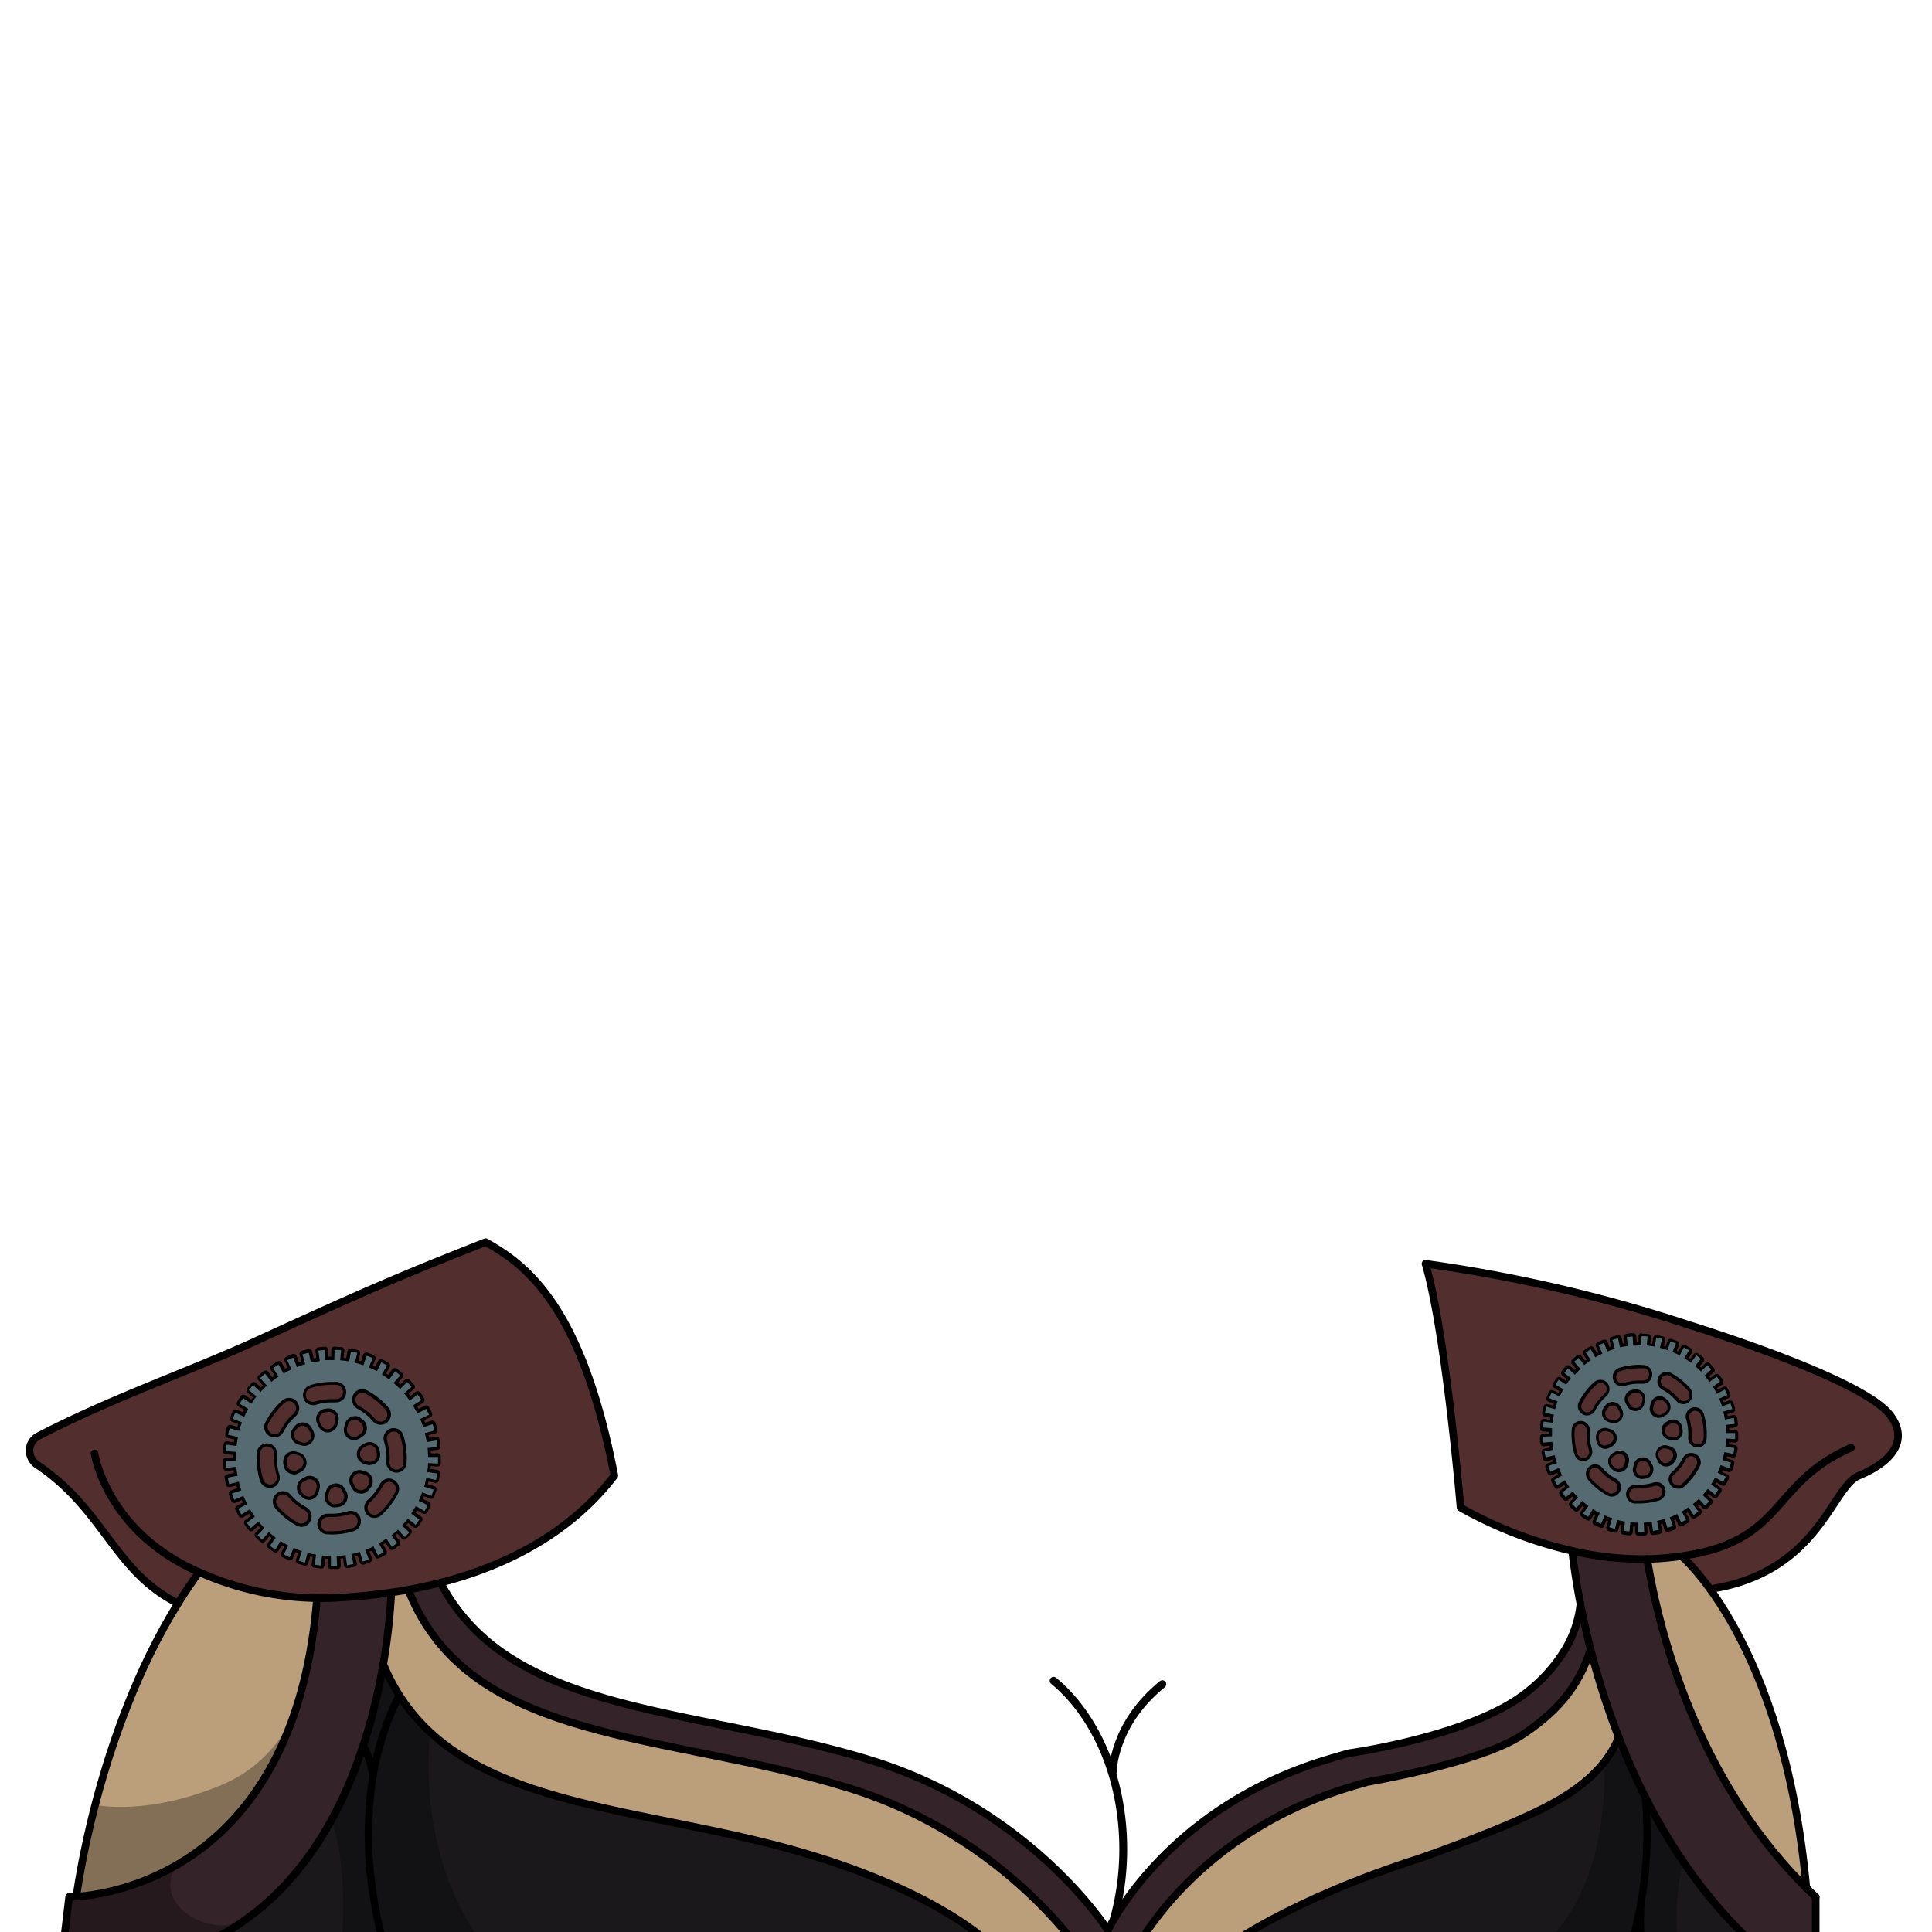 <svg xmlns="http://www.w3.org/2000/svg" viewBox="0 0 432 432">
  <defs>
    <style>.GUNDAN_TIGER_OUTFIT_TIGER_OUTFIT_33_cls-1{isolation:isolate;}.GUNDAN_TIGER_OUTFIT_TIGER_OUTFIT_33_cls-2,.GUNDAN_TIGER_OUTFIT_TIGER_OUTFIT_33_cls-8,.GUNDAN_TIGER_OUTFIT_TIGER_OUTFIT_33_cls-9{fill:none;stroke:#000;stroke-linecap:round;stroke-linejoin:round;}.GUNDAN_TIGER_OUTFIT_TIGER_OUTFIT_33_cls-2{stroke-width:1.75px;}.GUNDAN_TIGER_OUTFIT_TIGER_OUTFIT_33_cls-3{fill:#342329;}.GUNDAN_TIGER_OUTFIT_TIGER_OUTFIT_33_cls-4{fill:#522e2f;}.GUNDAN_TIGER_OUTFIT_TIGER_OUTFIT_33_cls-5{fill:#bb9e7a;}.GUNDAN_TIGER_OUTFIT_TIGER_OUTFIT_33_cls-6{fill:#1a181b;}.GUNDAN_TIGER_OUTFIT_TIGER_OUTFIT_33_cls-7{opacity:0.3;mix-blend-mode:multiply;}.GUNDAN_TIGER_OUTFIT_TIGER_OUTFIT_33_cls-8{stroke-width:1.69px;}.GUNDAN_TIGER_OUTFIT_TIGER_OUTFIT_33_cls-9{stroke-width:1.65px;}.GUNDAN_TIGER_OUTFIT_TIGER_OUTFIT_33_cls-10{fill:#556a71;}</style>
  </defs>
  <g class="GUNDAN_TIGER_OUTFIT_TIGER_OUTFIT_33_cls-1">
    <g id="outfit">
      <path class="GUNDAN_TIGER_OUTFIT_TIGER_OUTFIT_33_cls-2" d="M248.82,396.19s0-10.64,11.09-19.61" />
      <path class="GUNDAN_TIGER_OUTFIT_TIGER_OUTFIT_33_cls-2" d="M238.72,448.17l.07-.07c7.53-8.06,12.37-20.58,12.37-34.63,0-16-6.23-29.93-15.57-37.65" />
      <path class="GUNDAN_TIGER_OUTFIT_TIGER_OUTFIT_33_cls-3" d="M406,424.2v14.43H401.9l-6.15,0L394,436.35c-15.72-13.8-25.71-31.62-32-47.89a171.08,171.08,0,0,1-6.3-19.7c-.94-3.7-1.68-7.11-2.27-10.12-1-5.41-1.59-9.56-1.84-11.86a68.87,68.87,0,0,0,16.76,1.81c.36,2.16.81,4.59,1.38,7.25.12.53.23,1.05.35,1.59,4,17.64,13.16,44.17,33.89,64.74C404.61,422.86,405.3,423.52,406,424.2Z" />
      <path class="GUNDAN_TIGER_OUTFIT_TIGER_OUTFIT_33_cls-4" d="M415.65,330c-6.59,2.72-9.32,24.53-38.95,25.93a66,66,0,0,1-7,0c-.57-2.66-1-5.11-1.38-7.25a70,70,0,0,1-16.77-1.81,93.78,93.78,0,0,1-24.95-9.69s-3.29-39.15-7.84-54.52c25.45,4.54,41.64,8.13,59.14,13.75l.84.27c18.39,5.87,39.23,13.83,43.81,19.68S422.73,327,415.65,330Z" />
      <path class="GUNDAN_TIGER_OUTFIT_TIGER_OUTFIT_33_cls-5" d="M377,348.15s23,24.88,26.9,74C383.19,401.6,374,375.07,370,357.43c-.12-.54-1.61-8.32-1.73-8.84a42.73,42.73,0,0,0,5.66,0Z" />
      <path class="GUNDAN_TIGER_OUTFIT_TIGER_OUTFIT_33_cls-5" d="M242.58,437.74v.35L224.31,438c-1.31-2.66-12.77-13.59-40.5-22.44-40.42-12.9-84.06-9.58-98.11-43.46a137.13,137.13,0,0,0,1.8-16c1.33-.19,2.6-.4,3.85-.63l.07.4c13.84,34.39,57.6,31.34,98.33,44C225.6,410.89,242.58,437.74,242.58,437.74Z" />
      <path class="GUNDAN_TIGER_OUTFIT_TIGER_OUTFIT_33_cls-4" d="M137.39,329.93c-5.46,7.17-16.74,18.29-38.89,23.95q-3.41.87-7.15,1.56c-1.25.22-2.53.44-3.85.63-4,.58-8.23,1-12.79,1.21-1.3.06-2.58.09-3.84.06a67.3,67.3,0,0,1-26.35-5.82v0c-1.67,2.25-3.24,4.6-4.72,7-14.33-7.13-16.43-20.92-31.51-31a3.63,3.63,0,0,1-1-1,4,4,0,0,1-.23-.39,3.05,3.05,0,0,1-.2-.46,3.77,3.77,0,0,1,1.6-4.48c16.49-8.59,34.38-14.72,49-21.43,26-11.92,33.38-15,51.12-22C118.31,283.09,130.24,292.82,137.39,329.93Z" />
      <path class="GUNDAN_TIGER_OUTFIT_TIGER_OUTFIT_33_cls-6" d="M395.75,438.61l-19.8-.07-36.22-.13-68.62-.22c1.1-2.35,17.85-13.57,46.2-22.62,0,0,17.45-6,27.91-11.31,6.09-3.08,10.55-6.47,13.55-10.33a24.37,24.37,0,0,0,3.18-5.47c.92,2.4,1.95,4.84,3.05,7.3q1.25,2.81,2.68,5.63c.16.34.34.7.52,1,.63,1.25,1.31,2.52,2,3.77a.39.39,0,0,0,.06.11c1.82,3.29,3.8,6.55,6,9.76a.34.34,0,0,0,.07.11A106,106,0,0,0,394,436.35Z" />
      <path class="GUNDAN_TIGER_OUTFIT_TIGER_OUTFIT_33_cls-7" d="M376,438.54l-36.22-.13s19.64-7.75,19-44.44c0,0,0,0,0,0a5.09,5.09,0,0,1,1.75-2.6c1.43-.8,2.88,1.31,4.48,4.43.84,1.68,1.72,3.65,2.68,5.63.16.34.34.7.52,1,.62,1.31,1.3,2.6,2,3.77a.39.39,0,0,0,.06.11c4.15,6.91,5.68,9.28,6,9.76a.34.34,0,0,0,.07.11S373.3,428.08,376,438.54Z" />
      <path class="GUNDAN_TIGER_OUTFIT_TIGER_OUTFIT_33_cls-5" d="M355.65,368.76a171.08,171.08,0,0,0,6.3,19.7c-2.54,6.27-7.91,11.33-16.73,15.8-10.46,5.29-27.91,11.31-27.91,11.31-28.35,9.05-45.1,20.27-46.2,22.62l-18.18-.07v-.38s12.44-26.85,48.29-37.95c1.51-.47,3-.91,4.53-1.33,0,0,24.81-4.2,34.31-10.33C347.73,383.16,353,377.42,355.65,368.76Z" />
      <path class="GUNDAN_TIGER_OUTFIT_TIGER_OUTFIT_33_cls-6" d="M224.31,438l-114-.4-34.15-.12-38-.14c17.41-5.14,28.66-17.1,35.93-30.36,6.53-11.88,9.87-24.82,11.58-34.84l0,0,0,0a42.24,42.24,0,0,0,10.49,15.17c19.44,18,54.59,17.71,87.6,28.25C211.54,424.42,223,435.35,224.31,438Z" />
      <path class="GUNDAN_TIGER_OUTFIT_TIGER_OUTFIT_33_cls-3" d="M353.38,358.64c.59,3,1.33,6.42,2.27,10.12-2.67,8.66-7.92,14.4-15.59,19.37-9.5,6.13-34.31,10.33-34.31,10.33-1.5.42-3,.86-4.53,1.33-35.85,11.1-48.29,37.95-48.29,37.95v.38l-10.35,0v-.35s-17-26.85-52.83-37.95c-40.73-12.61-84.49-9.56-98.33-44l-.07-.4c2.51-.46,4.89-1,7.16-1.56a41.4,41.4,0,0,0,4.43,6.84,44.85,44.85,0,0,0,11.36,10.09c20.16,12.81,51.18,13.73,80.62,22.84,35.85,11.1,52.83,38,52.83,38s12.45-26.86,48.3-38q2.83-.87,5.67-1.65s27.58-3.79,39.88-13.76a35.37,35.37,0,0,0,8.42-9.48A24.9,24.9,0,0,0,353.38,358.64Z" />
      <path class="GUNDAN_TIGER_OUTFIT_TIGER_OUTFIT_33_cls-3" d="M87.5,356.07a137.13,137.13,0,0,1-1.8,16c-3,17.43-10.86,43.66-31.88,57.88a56.06,56.06,0,0,1-15.65,7.36l-24.27-.09,1.55-13.09a15.16,15.16,0,0,0,1.63-.07,53.66,53.66,0,0,0,22.68-7.2.78.78,0,0,1,.15-.1A56.25,56.25,0,0,0,61,394.37a74.24,74.24,0,0,0,5.11-12.05,94.09,94.09,0,0,0,3.15-12.47,122.37,122.37,0,0,0,1.63-12.49h0c1.25,0,2.54,0,3.83-.06C79.27,357.07,83.53,356.65,87.5,356.07Z" />
      <path class="GUNDAN_TIGER_OUTFIT_TIGER_OUTFIT_33_cls-5" d="M70.88,357.35h0a122.37,122.37,0,0,1-1.63,12.49,94.09,94.09,0,0,1-3.15,12.47A74.24,74.24,0,0,1,61,394.37,56.25,56.25,0,0,1,39.91,416.8a.78.78,0,0,0-.15.1,53.66,53.66,0,0,1-22.68,7.2,175.58,175.58,0,0,1,4.2-20.53c3.37-12.91,9.12-29.92,18.52-45.05,1.49-2.38,3.05-4.72,4.72-7h0A67.53,67.53,0,0,0,70.88,357.35Z" />
      <path class="GUNDAN_TIGER_OUTFIT_TIGER_OUTFIT_33_cls-8" d="M36.8,437.74l1.37-.39c33-9.76,43.88-44,47.53-65.24a137.13,137.13,0,0,0,1.8-16" />
      <path class="GUNDAN_TIGER_OUTFIT_TIGER_OUTFIT_33_cls-8" d="M401.9,438.63l-6.15,0-124.64-.42-18.18-.07-10.35,0L224.31,438l-186.14-.66-24.27-.09,1.55-13.09a15.16,15.16,0,0,0,1.63-.07c8.63-.59,49-6.6,53.8-66.74" />
      <path class="GUNDAN_TIGER_OUTFIT_TIGER_OUTFIT_33_cls-8" d="M39.8,358.51c-14.33-7.13-16.43-20.92-31.51-31a3.63,3.63,0,0,1-1-1,2.65,2.65,0,0,1-.23-.39,3.05,3.05,0,0,1-.2-.46,3.59,3.59,0,0,1,1.6-4.48c16.49-8.59,34.38-14.72,49-21.43,26-11.92,33.38-15,51.12-22,9.71,5.35,21.64,15.08,28.79,52.19-5.46,7.17-16.74,18.29-38.89,23.95q-3.41.87-7.15,1.56c-1.25.22-2.53.44-3.85.63-4,.58-8.23,1-12.79,1.21-1.3.06-2.58.09-3.84.06a67.3,67.3,0,0,1-26.35-5.82C23.76,342.46,21.14,325,21.14,325" />
      <path class="GUNDAN_TIGER_OUTFIT_TIGER_OUTFIT_33_cls-8" d="M85.7,372.11c14,33.88,57.69,30.56,98.11,43.46,27.73,8.85,39.19,19.78,40.5,22.44a5.07,5.07,0,0,1,.28.62" />
      <path class="GUNDAN_TIGER_OUTFIT_TIGER_OUTFIT_33_cls-8" d="M242.58,437.74s-17-26.85-52.83-37.95c-40.73-12.61-84.49-9.56-98.33-44" />
      <path class="GUNDAN_TIGER_OUTFIT_TIGER_OUTFIT_33_cls-8" d="M98.51,353.88a41.4,41.4,0,0,0,4.43,6.84,44.85,44.85,0,0,0,11.36,10.09c20.16,12.81,51.18,13.73,80.62,22.84,35.85,11.1,52.83,38,52.83,38" />
      <path class="GUNDAN_TIGER_OUTFIT_TIGER_OUTFIT_33_cls-8" d="M270.92,438.63s.06-.15.19-.44c1.1-2.35,17.85-13.57,46.2-22.62,0,0,17.45-6,27.91-11.31,8.82-4.47,14.19-9.53,16.73-15.8" />
      <path class="GUNDAN_TIGER_OUTFIT_TIGER_OUTFIT_33_cls-8" d="M355.65,368.76c-2.67,8.66-7.92,14.4-15.59,19.37-9.5,6.13-34.31,10.33-34.31,10.33-1.5.42-3,.86-4.53,1.33-35.85,11.1-48.29,37.95-48.29,37.95" />
      <path class="GUNDAN_TIGER_OUTFIT_TIGER_OUTFIT_33_cls-8" d="M353.38,358.64A24.9,24.9,0,0,1,350,368.76a35.37,35.37,0,0,1-8.42,9.48c-12.3,10-39.88,13.76-39.88,13.76q-2.84.78-5.67,1.65c-35.85,11.1-48.3,38-48.3,38" />
      <path class="GUNDAN_TIGER_OUTFIT_TIGER_OUTFIT_33_cls-8" d="M368.3,348.59c.36,2.16.81,4.59,1.38,7.25.12.53.23,1.05.35,1.59,4,17.64,13.16,44.17,33.89,64.74.69.69,1.38,1.35,2.09,2" />
      <path class="GUNDAN_TIGER_OUTFIT_TIGER_OUTFIT_33_cls-8" d="M17.08,424.1s4.53-36.3,22.72-65.58c1.49-2.38,3.05-4.72,4.72-7" />
      <path class="GUNDAN_TIGER_OUTFIT_TIGER_OUTFIT_33_cls-8" d="M382.43,355.32c24.29-3.74,27.07-22.84,33.21-25.36,7.09-2.93,11.5-7.81,6.89-13.68s-25.42-13.81-43.81-19.69l-.84-.26a334.29,334.29,0,0,0-59.14-13.75c4.54,15.37,7.84,54.52,7.84,54.52a94,94,0,0,0,24.95,9.68,69,69,0,0,0,16.77,1.81c1.06,0,2.13-.07,3.21-.15,1.62-.13,3.13-.29,4.54-.5h0c23.27-3.3,19.64-16.25,37.85-24.23" />
      <path class="GUNDAN_TIGER_OUTFIT_TIGER_OUTFIT_33_cls-8" d="M376.05,348s22.84,19.19,27.87,74.22" />
      <path class="GUNDAN_TIGER_OUTFIT_TIGER_OUTFIT_33_cls-8" d="M351.54,346.78c.25,2.3.8,6.45,1.84,11.86.59,3,1.33,6.42,2.27,10.12a171.08,171.08,0,0,0,6.3,19.7c6.32,16.27,16.31,34.09,32,47.89l1.77,2.26,0,0H406V424.2" />
      <path class="GUNDAN_TIGER_OUTFIT_TIGER_OUTFIT_33_cls-9" d="M89.3,379.07a59.05,59.05,0,0,0-3.64,8.8,64,64,0,0,0-2.26,9.31,84.48,84.48,0,0,0,.18,27.33v0a83.86,83.86,0,0,0,3,12.68c.13.36.2.53.2.53" />
      <path class="GUNDAN_TIGER_OUTFIT_TIGER_OUTFIT_33_cls-9" d="M83.4,397.18a22.12,22.12,0,0,0-2.15-6.91" />
      <path class="GUNDAN_TIGER_OUTFIT_TIGER_OUTFIT_33_cls-9" d="M367.9,401.84a89.23,89.23,0,0,1-2.29,29.83c-.67,2.72-1.29,4.65-1.58,5.54" />
      <path class="GUNDAN_TIGER_OUTFIT_TIGER_OUTFIT_33_cls-9" d="M366.89,425.62s-.51,8.55.65,11.58" />
      <path class="GUNDAN_TIGER_OUTFIT_TIGER_OUTFIT_33_cls-10" d="M74,350.56a.37.37,0,0,1-.36-.37l0-1.91c-.43,0-.86,0-1.28-.08l-.19,1.91a.38.38,0,0,1-.13.24.4.4,0,0,1-.23.08h0c-.48-.05-1-.12-1.46-.2a.36.36,0,0,1-.3-.41l.31-1.89c-.4-.07-.81-.16-1.26-.28l-.47,1.85a.34.34,0,0,1-.17.22.27.27,0,0,1-.18,0h-.09l-.52-.14-.9-.28a.38.38,0,0,1-.23-.46l.59-1.82c-.42-.15-.82-.3-1.2-.46l-.74,1.75a.39.39,0,0,1-.2.2l-.14,0a.32.32,0,0,1-.14,0c-.45-.2-.9-.41-1.34-.64a.35.35,0,0,1-.16-.48l.85-1.7c-.37-.2-.74-.41-1.12-.65l-1,1.61a.38.38,0,0,1-.23.16h-.08a.36.36,0,0,1-.2-.06c-.41-.26-.82-.54-1.22-.84a.35.35,0,0,1-.08-.5l1.1-1.56c-.35-.26-.69-.53-1-.81l-1.23,1.44a.38.38,0,0,1-.25.13h0a.44.44,0,0,1-.24-.09q-.56-.49-1.08-1a.36.36,0,0,1,0-.51l1.3-1.36c-.3-.3-.59-.63-.88-1l-1.41,1.22a.38.38,0,0,1-.23.08h0a.34.34,0,0,1-.25-.13c-.32-.38-.63-.77-.92-1.17a.36.36,0,0,1,.07-.5l1.51-1.15c-.25-.36-.49-.72-.73-1.1l-1.59,1A.33.33,0,0,1,54,339h-.08a.4.4,0,0,1-.23-.17c-.26-.42-.5-.86-.73-1.3a.36.36,0,0,1,.15-.49l1.65-.9c-.2-.39-.39-.79-.56-1.19l-1.71.73-.15,0-.13,0a.39.39,0,0,1-.2-.2c-.19-.46-.37-.93-.53-1.4a.36.36,0,0,1,.22-.46l1.77-.63c-.14-.41-.26-.84-.37-1.27l-1.81.46h-.09a.41.41,0,0,1-.19,0,.35.35,0,0,1-.16-.23c-.12-.48-.23-1-.32-1.47a.38.38,0,0,1,.29-.42l1.84-.34c-.07-.44-.13-.88-.17-1.32l-1.9.18a.35.35,0,0,1-.23-.09.38.38,0,0,1-.13-.24c0-.5-.07-1-.09-1.51a.37.37,0,0,1,.35-.37l1.86-.05c0-.43,0-.86,0-1.33l-1.85-.12a.36.36,0,0,1-.34-.38c0-.5.08-1,.14-1.5a.35.35,0,0,1,.14-.24.35.35,0,0,1,.22-.08l1.9.24c.06-.43.14-.87.22-1.3L51,321.18a.36.36,0,0,1-.27-.43c.1-.49.22-1,.36-1.46a.36.36,0,0,1,.18-.24.41.41,0,0,1,.22-.07h.06l1.78.52c.12-.41.26-.82.41-1.25L52,317.57a.37.37,0,0,1-.21-.47c.18-.46.37-.93.58-1.38a.34.34,0,0,1,.2-.19.3.3,0,0,1,.13,0,.4.4,0,0,1,.15,0l1.7.8q.28-.6.6-1.17l-1.63-1a.36.36,0,0,1-.13-.49c.24-.44.5-.87.77-1.28a.38.38,0,0,1,.23-.16h.08a.36.36,0,0,1,.2.06l1.54,1.05c.25-.38.51-.73.76-1.07l-1.45-1.19a.36.36,0,0,1-.05-.5c.3-.39.63-.77,1-1.14a.3.3,0,0,1,.25-.12h0a.34.34,0,0,1,.24.09l1.38,1.29c.3-.32.6-.63.92-.93l-1.27-1.42a.37.37,0,0,1,0-.51c.36-.34.74-.66,1.12-1a.38.38,0,0,1,.23-.08h0a.33.33,0,0,1,.24.14l1.17,1.48c.34-.27.69-.54,1-.78l-1-1.59a.37.37,0,0,1,.1-.5c.41-.28.83-.54,1.26-.79a.29.29,0,0,1,.18,0h.09a.3.3,0,0,1,.22.17l.94,1.64q.56-.32,1.14-.6l-.79-1.74a.36.36,0,0,1,.18-.47c.44-.21.9-.41,1.35-.6l.14,0a.32.32,0,0,1,.14,0,.34.34,0,0,1,.19.2l.69,1.78c.4-.15.81-.29,1.21-.42l-.52-1.85a.36.36,0,0,1,.25-.44c.47-.14,1-.27,1.43-.38H69a.33.33,0,0,1,.19.06.38.38,0,0,1,.16.23l.41,1.84c.41-.08.83-.16,1.26-.22l-.23-1.88a.36.36,0,0,1,.31-.41c.49-.06,1-.11,1.47-.14h0a.36.36,0,0,1,.24.09.33.33,0,0,1,.12.25l.13,1.91,1,0h.23l0-1.92a.37.37,0,0,1,.36-.36h0c.49,0,1,.05,1.47.09a.36.36,0,0,1,.33.39l-.16,1.9c.45.05.87.1,1.27.17l.33-1.86a.43.43,0,0,1,.15-.24.42.42,0,0,1,.21-.06h.07c.48.09,1,.2,1.44.32a.36.36,0,0,1,.26.43l-.45,1.86.44.1c.27.08.53.18.8.27l.61-1.8a.34.34,0,0,1,.18-.21.42.42,0,0,1,.16,0l.12,0,1.38.54a.35.35,0,0,1,.19.47l-.71,1.76c.41.18.8.36,1.16.55l.87-1.67a.34.34,0,0,1,.21-.18l.11,0a.34.34,0,0,1,.17.05c.43.23.87.48,1.28.74a.36.36,0,0,1,.12.49l-1,1.64c.36.23.72.48,1.07.73L88,306.37a.35.35,0,0,1,.24-.14h0a.37.37,0,0,1,.22.08c.39.29.78.61,1.15.93a.37.37,0,0,1,0,.51l-1.21,1.46c.33.3.65.59.94.89l1.33-1.33a.36.36,0,0,1,.26-.11h0a.36.36,0,0,1,.26.11c.34.36.68.73,1,1.11a.35.35,0,0,1,0,.5l-1.41,1.26c.27.33.54.67.8,1l1.51-1.11a.34.34,0,0,1,.22-.07h0a.36.36,0,0,1,.24.15c.29.41.57.82.83,1.25a.37.37,0,0,1-.11.49l-1.59,1c.22.38.44.76.64,1.14l1.66-.86a.33.33,0,0,1,.17,0h.11a.36.36,0,0,1,.21.19c.23.44.44.9.63,1.35a.36.36,0,0,1-.18.48l-1.7.75c.16.41.32.82.46,1.24l1.75-.59.12,0a.29.29,0,0,1,.16,0,.34.34,0,0,1,.18.21c.16.47.3,1,.43,1.44a.37.37,0,0,1-.26.44l-1.81.49c.1.43.19.86.27,1.3l1.84-.32h.07a.44.44,0,0,1,.21.07.37.37,0,0,1,.14.24c.08.49.15,1,.2,1.49a.36.36,0,0,1-.32.4L96,324c0,.45.06.89.08,1.32l1.86,0a.36.36,0,0,1,.36.36c0,.5,0,1,0,1.51a.42.42,0,0,1-.12.25.38.38,0,0,1-.25.09L96,327.45c0,.43-.07.87-.13,1.31l1.86.27a.35.35,0,0,1,.3.41c-.06.49-.15,1-.25,1.48a.34.34,0,0,1-.15.23.36.36,0,0,1-.2.06h-.08l-1.82-.38c-.09.45-.18.87-.3,1.29h0l1.77.55a.36.36,0,0,1,.24.45c-.14.47-.3.95-.47,1.42a.36.36,0,0,1-.19.21.37.37,0,0,1-.15,0l-.12,0-1.75-.66c-.16.4-.32.8-.51,1.21l1.69.83a.36.36,0,0,1,.17.48c-.21.45-.44.9-.67,1.33a.39.39,0,0,1-.22.18h-.1a.39.39,0,0,1-.18,0l-1.63-.93c-.22.4-.45.77-.68,1.13L94,339.36a.37.37,0,0,1,.09.5c-.27.42-.56.83-.86,1.22a.35.35,0,0,1-.25.14h0a.4.4,0,0,1-.23-.08L91.22,340c-.27.33-.55.67-.84,1l1.36,1.31a.36.36,0,0,1,0,.5c-.34.37-.69.72-1,1.07a.39.39,0,0,1-.25.1h0a.37.37,0,0,1-.26-.12l-1.28-1.39c-.32.3-.65.59-1,.86l1.16,1.51a.37.37,0,0,1-.06.51c-.39.3-.78.6-1.19.89a.37.37,0,0,1-.21.06h-.06a.4.4,0,0,1-.24-.16l-1-1.55c-.36.24-.72.47-1.1.69l.91,1.66a.36.36,0,0,1-.13.49c-.43.24-.87.48-1.31.7a.45.45,0,0,1-.16,0,.25.25,0,0,1-.12,0,.37.37,0,0,1-.21-.18l-.81-1.72c-.39.18-.79.35-1.19.51l.67,1.8a.37.37,0,0,1-.21.46c-.46.18-.93.34-1.4.49l-.11,0a.34.34,0,0,1-.17-.05.37.37,0,0,1-.18-.21l-.54-1.82-1.25.33.39,1.87a.36.36,0,0,1-.28.42c-.48.1-1,.19-1.46.27h0a.41.41,0,0,1-.22-.07.35.35,0,0,1-.14-.24L77,348.11l-1.28.13.1,1.91a.36.36,0,0,1-.34.38q-.61,0-1.23,0Zm-.72-11.76a1.89,1.89,0,0,0-1.84,1.41,2,2,0,0,0,.29,1.72,1.73,1.73,0,0,0,1.31.77c.41,0,.81,0,1.21,0A15.94,15.94,0,0,0,79,342a2,2,0,0,0,1.25-1.15,2,2,0,0,0-.1-1.7,1.9,1.9,0,0,0-2.24-.89,12.3,12.3,0,0,1-3.66.55l-.83,0Zm-10-5a1.86,1.86,0,0,0-.91.25,2,2,0,0,0-.95,1.36,2.05,2.05,0,0,0,.47,1.68,16.32,16.32,0,0,0,4.71,3.77,1.62,1.62,0,0,0,.81.2h0a1.92,1.92,0,0,0,1.83-1.44,2,2,0,0,0-1-2.27,12.48,12.48,0,0,1-3.53-2.86A1.94,1.94,0,0,0,63.28,333.78ZM87,331a1.92,1.92,0,0,0-1.69,1,12.62,12.62,0,0,1-2.8,3.61,2,2,0,0,0-.44,2.43,1.88,1.88,0,0,0,1.67,1,2,2,0,0,0,1.3-.5,16.52,16.52,0,0,0,3.69-4.81,1.84,1.84,0,0,0,0-1.59,1.93,1.93,0,0,0-1.25-1.12A1.86,1.86,0,0,0,87,331Zm-11.87,1.09a1.9,1.9,0,0,0-1.85,1.43l-.19.68a2,2,0,0,0,.34,1.78,1.77,1.77,0,0,0,1.4.73H75c.24,0,.48,0,.72-.08a2,2,0,0,0,1.44-2.91l-.33-.61A1.86,1.86,0,0,0,75.12,332.07Zm-5.84-1.69a1.83,1.83,0,0,0-.93.25l-.6.34a1.92,1.92,0,0,0-1,1.51,2,2,0,0,0,.7,1.75l.57.45a1.71,1.71,0,0,0,1,.34h0a2,2,0,0,0,1.85-1.45l.2-.69a2,2,0,0,0-.32-1.73A2,2,0,0,0,69.28,330.38Zm11.1-1.32a1.9,1.9,0,0,0-1.62.95,2,2,0,0,0,0,2l.34.61a1.86,1.86,0,0,0,1.66,1,1.93,1.93,0,0,0,1.51-.73c.15-.18.3-.38.44-.57a1.86,1.86,0,0,0,.23-1.7,2,2,0,0,0-1.31-1.25l-.68-.2A2,2,0,0,0,80.38,329.06Zm-20.65-6a1.88,1.88,0,0,0-1.89,1.72,16.81,16.81,0,0,0,.66,6.07,2,2,0,0,0,1.86,1.43,1.89,1.89,0,0,0,.92-.24,2,2,0,0,0,.88-2.31,12.88,12.88,0,0,1-.52-4.57,1.93,1.93,0,0,0-1.37-2A1.68,1.68,0,0,0,59.73,323.07Zm5.91,1.71a1.94,1.94,0,0,0-1.41.62,1.82,1.82,0,0,0-.49,1.38c0,.25,0,.49.08.73a2,2,0,0,0,1.91,1.73,1.79,1.79,0,0,0,.92-.25l.6-.34a2,2,0,0,0-.4-3.6l-.68-.19A1.89,1.89,0,0,0,65.64,324.78ZM88,319.72a1.74,1.74,0,0,0-.92.25,2,2,0,0,0-.88,2.31,13,13,0,0,1,.52,4.56,1.94,1.94,0,0,0,1.37,2,2,2,0,0,0,.54.08,1.89,1.89,0,0,0,1.89-1.73,17.08,17.08,0,0,0-.66-6.07A2,2,0,0,0,88,319.72Zm-5.37,3a1.9,1.9,0,0,0-.92.25l-.61.34a2,2,0,0,0-1,1.95A1.93,1.93,0,0,0,81.54,327l.67.19a2,2,0,0,0,.53.08h0a2,2,0,0,0,1.42-.62,1.82,1.82,0,0,0,.49-1.38c0-.24,0-.49-.08-.73A2,2,0,0,0,82.66,322.77Zm-15-4.35a1.93,1.93,0,0,0-1.5.73c-.16.19-.3.38-.45.58a1.87,1.87,0,0,0-.22,1.69,2,2,0,0,0,1.31,1.26l.67.19A1.68,1.68,0,0,0,68,323h0a1.87,1.87,0,0,0,1.62-.95,1.93,1.93,0,0,0,0-2l-.33-.61A1.88,1.88,0,0,0,67.65,318.42ZM79.32,317a2,2,0,0,0-1.86,1.45l-.19.68a2,2,0,0,0,1.84,2.51h0a1.87,1.87,0,0,0,.93-.26l.6-.34a1.89,1.89,0,0,0,1-1.51,2.05,2.05,0,0,0-.7-1.74l-.57-.45A1.65,1.65,0,0,0,79.32,317Zm-14.66-4.06a1.92,1.92,0,0,0-1.3.51,16.51,16.51,0,0,0-3.7,4.8,1.9,1.9,0,0,0,0,1.6A2,2,0,0,0,60.88,321a1.82,1.82,0,0,0,.52.08h0A1.94,1.94,0,0,0,63.09,320a12.48,12.48,0,0,1,2.8-3.61,2,2,0,0,0,.44-2.44A1.91,1.91,0,0,0,64.66,312.94Zm8.78,2.39-.72.08a2,2,0,0,0-1.44,2.91l.33.62a1.86,1.86,0,0,0,1.66,1,1.89,1.89,0,0,0,1.85-1.42l.19-.69a2.06,2.06,0,0,0-.34-1.78,1.76,1.76,0,0,0-1.4-.72ZM81,311a1.92,1.92,0,0,0-1.83,1.44,2,2,0,0,0,.95,2.27,12.39,12.39,0,0,1,3.54,2.86,1.94,1.94,0,0,0,1.47.69A1.81,1.81,0,0,0,86,318a1.92,1.92,0,0,0,.95-1.36,2,2,0,0,0-.47-1.69,16.19,16.19,0,0,0-4.71-3.77A1.72,1.72,0,0,0,81,311Zm-6.8-1.7a15.89,15.89,0,0,0-4.74.72,2,2,0,0,0-1.16,2.85,1.9,1.9,0,0,0,1.66,1,2,2,0,0,0,.59-.09,12.31,12.31,0,0,1,3.66-.56c.27,0,.55,0,.82,0h.14a1.89,1.89,0,0,0,1.84-1.4,2.07,2.07,0,0,0-.29-1.73,1.77,1.77,0,0,0-1.32-.76C75,309.28,74.58,309.27,74.18,309.27Z" />
      <path d="M74.81,301.83c.48,0,1,0,1.45.08l-.19,2.26a18.6,18.6,0,0,1,2,.26l.4-2.22c.47.09,1,.19,1.42.31l-.53,2.21c.25.06.51.11.76.18s.76.26,1.13.39l.73-2.15c.45.16.91.33,1.36.52l-.85,2.09c.61.26,1.21.54,1.79.85l1-2c.42.23.85.48,1.26.73l-1.16,2c.57.35,1.11.73,1.64,1.12l1.33-1.82c.39.29.77.6,1.14.92L88,309.24a18.78,18.78,0,0,1,1.45,1.37l1.59-1.6c.33.35.67.72,1,1.09l-1.67,1.49c.43.51.84,1,1.22,1.58l1.81-1.33q.42.6.81,1.23l-1.89,1.21c.36.57.68,1.16,1,1.75l2-1c.22.44.43.89.62,1.34l-2,.9c.26.61.5,1.24.7,1.88l2.1-.71c.15.47.29.95.42,1.42l-2.16.59c.17.64.31,1.3.42,2l2.2-.37c.08.48.14,1,.19,1.47l-2.21.23a19.35,19.35,0,0,1,.12,2l2.22,0c0,.49,0,1,0,1.48l-2.22-.11c0,.66-.1,1.33-.19,2l2.21.32c-.07.49-.15,1-.25,1.46l-2.18-.46c-.11.54-.22,1.08-.37,1.62,0,.11-.08.22-.11.34l2.12.65c-.14.47-.29.95-.46,1.41l-2.09-.79c-.23.64-.49,1.25-.77,1.85l2,1c-.21.45-.44.89-.67,1.32l-2-1.1c-.32.59-.66,1.16-1,1.71l1.83,1.28c-.27.41-.56.81-.85,1.2l-1.75-1.39q-.61.79-1.29,1.53l1.62,1.55q-.49.54-1,1.05l-1.53-1.66c-.48.46-1,.9-1.5,1.31L88.81,345c-.38.31-.77.6-1.17.88l-1.25-1.85c-.54.38-1.1.73-1.68,1.06l1.09,2c-.42.24-.86.47-1.29.68l-1-2c-.6.3-1.2.56-1.82.8l.79,2.13c-.46.17-.92.33-1.38.47L80.48,347c-.63.19-1.27.36-1.91.5l.45,2.22c-.47.1-1,.19-1.43.26l-.32-2.25a18.5,18.5,0,0,1-2,.19l.12,2.27c-.4,0-.81,0-1.21,0H74l0-2.28c-.66,0-1.31,0-2-.11l-.23,2.26c-.48-.05-1-.12-1.44-.2l.36-2.23c-.64-.11-1.28-.26-1.93-.43l-.56,2.2-.51-.14-.88-.28.69-2.16a19.62,19.62,0,0,1-1.85-.71l-.88,2.09c-.44-.19-.88-.41-1.31-.63l1-2c-.59-.3-1.16-.64-1.72-1l-1.18,1.92c-.41-.26-.82-.54-1.21-.83l1.3-1.85c-.53-.39-1.05-.81-1.54-1.24l-1.47,1.71c-.36-.32-.72-.66-1.06-1l1.54-1.61c-.47-.47-.91-1-1.34-1.47l-1.68,1.45c-.32-.37-.62-.76-.91-1.16L57,339.13c-.4-.54-.76-1.09-1.11-1.67L54,338.65c-.25-.41-.49-.85-.72-1.28l2-1.07c-.31-.59-.59-1.2-.85-1.82l-2.05.88c-.18-.45-.36-.92-.52-1.38l2.1-.75c-.22-.63-.4-1.28-.56-1.93l-2.16.55c-.12-.48-.22-1-.31-1.45l2.19-.42c-.12-.65-.21-1.32-.27-2l-2.22.21c0-.49-.07-1-.09-1.49l2.21-.06c0-.67,0-1.34,0-2l-2.21-.14c0-.49.08-1,.14-1.47l2.21.28c.09-.66.2-1.32.34-2L51,320.83c.1-.48.22-1,.35-1.44l0-.05,2.12.62c.19-.65.4-1.29.64-1.91l-2.07-.82c.18-.46.37-.92.57-1.36l2,.95c.28-.61.58-1.21.9-1.79l-1.93-1.14c.24-.42.5-.85.77-1.26l1.84,1.25c.37-.56.75-1.11,1.16-1.63l-1.72-1.41c.3-.38.62-.76,1-1.12l1.64,1.53c.45-.5.91-1,1.4-1.42l-1.5-1.68c.35-.33.72-.66,1.1-1L60.7,309c.52-.42,1-.82,1.6-1.19l-1.23-1.89c.4-.27.81-.54,1.23-.78l1.11,2a19.71,19.71,0,0,1,1.76-.93l-.94-2.06c.44-.2.89-.4,1.34-.58l.81,2.12c.61-.25,1.24-.46,1.87-.65l-.62-2.18c.46-.14.94-.27,1.41-.37l.48,2.19c.64-.14,1.29-.25,2-.34L71.18,302c.48-.06,1-.11,1.45-.14l.15,2.27c.46,0,.92,0,1.38,0h.59l.06-2.27m-4.87,12.36a2.13,2.13,0,0,0,.7-.11,12.07,12.07,0,0,1,3.55-.54c.27,0,.53,0,.8,0h.16a2.26,2.26,0,0,0,2.19-1.67h0A2.3,2.3,0,0,0,75.41,309c-.41,0-.82,0-1.23,0a16.47,16.47,0,0,0-4.85.73A2.35,2.35,0,0,0,68,313h0a2.23,2.23,0,0,0,2,1.18m15.16,4.4a2.15,2.15,0,0,0,1.09-.29h0a2.37,2.37,0,0,0,.58-3.6A16.79,16.79,0,0,0,82,310.85a2.11,2.11,0,0,0-1-.24,2.3,2.3,0,0,0-2.18,1.71h0A2.33,2.33,0,0,0,79.93,315a12.23,12.23,0,0,1,3.44,2.78,2.27,2.27,0,0,0,1.73.81M61.4,321.4a2.29,2.29,0,0,0,2-1.25,12.2,12.2,0,0,1,2.72-3.5,2.35,2.35,0,0,0,.51-2.88h0a2.23,2.23,0,0,0-2-1.19,2.28,2.28,0,0,0-1.55.6,17,17,0,0,0-3.77,4.91,2.3,2.3,0,0,0,1.44,3.22h0a2.21,2.21,0,0,0,.62.09m11.87-1.1a2.27,2.27,0,0,0,2.2-1.69l.19-.68a2.3,2.3,0,0,0-2.09-3h-.16l-.74.08A2.34,2.34,0,0,0,71,318.49l.33.62a2.22,2.22,0,0,0,2,1.19m5.84,1.7a2.24,2.24,0,0,0,1.11-.3l.6-.34a2.37,2.37,0,0,0,.32-3.85l-.59-.47a2.05,2.05,0,0,0-1.23-.4,2.31,2.31,0,0,0-2.2,1.71l-.2.69a2.32,2.32,0,0,0,2.19,3M68,323.31a2.32,2.32,0,0,0,2-3.45l-.33-.61a2.24,2.24,0,0,0-2-1.19,2.28,2.28,0,0,0-1.78.86c-.16.19-.31.39-.46.6A2.32,2.32,0,0,0,66.69,323l.67.19a2.47,2.47,0,0,0,.64.09m20.66,6a2.24,2.24,0,0,0,2.25-2.06,17.36,17.36,0,0,0-.68-6.2,2.32,2.32,0,0,0-2.2-1.69,2.21,2.21,0,0,0-1.1.29h0a2.34,2.34,0,0,0-1.05,2.73,12.92,12.92,0,0,1,.51,4.44,2.31,2.31,0,0,0,1.63,2.4h0a2.28,2.28,0,0,0,.63.09m-5.92-1.72A2.25,2.25,0,0,0,85,325.21c0-.26-.05-.51-.08-.76a2.32,2.32,0,0,0-2.27-2,2.12,2.12,0,0,0-1.1.3l-.61.34a2.34,2.34,0,0,0,.49,4.26l.67.19a2.34,2.34,0,0,0,.63.09m-22.38,5.06a2.21,2.21,0,0,0,1.1-.29,2.36,2.36,0,0,0,1-2.73,12.42,12.42,0,0,1-.51-4.44,2.31,2.31,0,0,0-1.63-2.39h0a2,2,0,0,0-.63-.09,2.24,2.24,0,0,0-2.25,2.05,17.44,17.44,0,0,0,.67,6.21,2.32,2.32,0,0,0,2.21,1.68m5.37-3a2.24,2.24,0,0,0,1.1-.29l.6-.34a2.34,2.34,0,0,0-.48-4.26l-.68-.2a2.28,2.28,0,0,0-.63-.09,2.25,2.25,0,0,0-2.26,2.39c0,.25,0,.5.08.75a2.32,2.32,0,0,0,2.27,2m15,4.35a2.28,2.28,0,0,0,1.79-.86c.16-.19.31-.39.46-.59A2.32,2.32,0,0,0,81.7,329l-.67-.2a2.48,2.48,0,0,0-.65-.09,2.32,2.32,0,0,0-2,3.45l.33.62a2.24,2.24,0,0,0,2,1.18m-11.66,1.43a2.33,2.33,0,0,0,2.2-1.72l.19-.68a2.32,2.32,0,0,0-2.18-3,2.29,2.29,0,0,0-1.11.3l-.6.35a2.36,2.36,0,0,0-.32,3.84c.19.16.38.32.58.47a2.07,2.07,0,0,0,1.24.41m14.66,4.05a2.31,2.31,0,0,0,1.54-.59,17,17,0,0,0,3.78-4.92,2.32,2.32,0,0,0-1.44-3.22h0a2.15,2.15,0,0,0-.61-.09,2.27,2.27,0,0,0-2,1.25,12.39,12.39,0,0,1-2.72,3.51,2.36,2.36,0,0,0-.52,2.88h0a2.27,2.27,0,0,0,2,1.18m-8.91-2.38H75c.25,0,.49,0,.74-.08a2.34,2.34,0,0,0,1.71-3.44l-.34-.62a2.23,2.23,0,0,0-2-1.19,2.27,2.27,0,0,0-2.2,1.69l-.19.69a2.3,2.3,0,0,0,2.09,3m-7.41,4.35a2.3,2.3,0,0,0,2.18-1.7h0A2.33,2.33,0,0,0,68.45,337,12.16,12.16,0,0,1,65,334.24a2.29,2.29,0,0,0-1.74-.82,2.11,2.11,0,0,0-1.08.29,2.36,2.36,0,0,0-.58,3.6,16.88,16.88,0,0,0,4.81,3.85,2.06,2.06,0,0,0,1,.24m6.79-2.93-.8,0h-.16a2.27,2.27,0,0,0-2.19,1.67h0A2.29,2.29,0,0,0,73,343.06c.41,0,.82.05,1.23.05a16.36,16.36,0,0,0,4.84-.74A2.35,2.35,0,0,0,80.42,339a2.24,2.24,0,0,0-2-1.18,2.37,2.37,0,0,0-.69.11,11.8,11.8,0,0,1-3.55.54m.61-37.37a.74.74,0,0,0-.5.2.73.73,0,0,0-.22.51l0,1.56h-.59l-.1-1.56a.8.8,0,0,0-.25-.5.74.74,0,0,0-.48-.17h0c-.49,0-1,.08-1.49.14a.73.73,0,0,0-.62.81l.19,1.54-.59.1-.32-1.5a.74.74,0,0,0-.32-.45.71.71,0,0,0-.39-.12l-.16,0c-.49.11-1,.24-1.45.38a.73.73,0,0,0-.5.89l.43,1.51-.56.2-.56-1.45a.71.71,0,0,0-.38-.4.75.75,0,0,0-.29-.06.62.62,0,0,0-.27.05c-.46.18-.93.38-1.38.6a.72.72,0,0,0-.35.95l.65,1.42-.53.28-.76-1.33a.74.74,0,0,0-.44-.34l-.19,0a.79.79,0,0,0-.37.1c-.43.26-.85.53-1.27.81a.71.71,0,0,0-.2,1l.85,1.31-.49.36-.94-1.2a.73.73,0,0,0-.49-.27h-.08a.76.76,0,0,0-.46.16c-.39.32-.77.65-1.14,1a.72.72,0,0,0,0,1l1,1.16-.42.44-1.12-1a.7.7,0,0,0-.49-.2h0a.71.71,0,0,0-.5.25c-.34.37-.66.76-1,1.15a.74.74,0,0,0,.11,1l1.18,1q-.18.24-.36.51L54.84,312a.66.66,0,0,0-.4-.13l-.15,0a.68.68,0,0,0-.46.31c-.27.42-.54.86-.79,1.3a.73.73,0,0,0,.26,1l1.33.78-.28.56L53,315.21a.85.85,0,0,0-.31-.06.69.69,0,0,0-.25,0,.73.73,0,0,0-.41.38c-.21.46-.4.93-.58,1.41a.72.72,0,0,0,.41.93l1.41.55c-.08.21-.14.41-.2.6l-1.44-.42a.64.64,0,0,0-.2,0,.73.73,0,0,0-.35.09.74.74,0,0,0-.35.44v.05c-.14.49-.26,1-.37,1.48a.72.72,0,0,0,.55.86l1.49.34c0,.2-.07.41-.1.62l-1.51-.19h-.09a.71.71,0,0,0-.72.64c-.06.5-.11,1-.14,1.52a.72.72,0,0,0,.67.76l1.51.1c0,.22,0,.43,0,.64l-1.5,0a.72.72,0,0,0-.7.74q0,.78.09,1.53a.72.72,0,0,0,.26.49.71.71,0,0,0,.46.17h.07l1.51-.14c0,.21.05.42.08.62l-1.5.29a.72.72,0,0,0-.57.84c.09.5.19,1,.31,1.49a.74.74,0,0,0,.34.45.69.69,0,0,0,.37.1l.18,0,1.46-.37c.05.2.11.4.17.6l-1.43.52a.72.72,0,0,0-.44.91c.16.48.34,1,.53,1.43a.73.73,0,0,0,.4.39.66.66,0,0,0,.27.06.72.72,0,0,0,.29-.06l1.38-.6.27.57-1.35.73a.72.72,0,0,0-.29,1c.23.45.48.9.74,1.33a.76.76,0,0,0,.45.33l.17,0a.73.73,0,0,0,.38-.11l1.29-.81c.11.18.23.35.34.52l-1.23.94a.72.72,0,0,0-.14,1c.29.41.61.81.93,1.19a.69.69,0,0,0,.5.26h.06a.74.74,0,0,0,.47-.18l1.13-1,.42.45-1.06,1.11a.71.71,0,0,0,0,1c.35.36.72.7,1.09,1a.79.79,0,0,0,.48.18h.05a.72.72,0,0,0,.5-.26l1-1.16.47.38-.9,1.28a.72.72,0,0,0,.17,1c.4.29.82.58,1.24.85a.77.77,0,0,0,.39.11.44.44,0,0,0,.16,0,.75.75,0,0,0,.46-.32l.8-1.3.52.3-.69,1.39a.72.72,0,0,0,.32,1c.44.23.9.44,1.35.64a.72.72,0,0,0,.29.06.65.65,0,0,0,.27-.05.73.73,0,0,0,.4-.39l.6-1.42.56.21-.48,1.49a.72.72,0,0,0,.46.91l.91.28.53.15a.55.55,0,0,0,.18,0,.78.78,0,0,0,.37-.09.72.72,0,0,0,.33-.45l.39-1.5.58.13-.25,1.54a.72.72,0,0,0,.59.83c.49.08,1,.15,1.48.2h.08a.7.7,0,0,0,.46-.16.72.72,0,0,0,.26-.49l.16-1.55c.19,0,.39,0,.59,0l0,1.57a.73.73,0,0,0,.72.73h.25l1.25,0a.72.72,0,0,0,.68-.76l-.08-1.56.59-.06.22,1.54a.74.74,0,0,0,.29.48.71.71,0,0,0,.43.14h.1c.5-.07,1-.16,1.48-.26a.73.73,0,0,0,.56-.86L79.42,348l.57-.15.45,1.47a.73.73,0,0,0,.69.52.83.83,0,0,0,.22,0c.47-.15,1-.32,1.41-.5a.73.73,0,0,0,.43-.92l-.55-1.47.55-.24.66,1.39a.73.73,0,0,0,.42.37.67.67,0,0,0,.24,0,.71.71,0,0,0,.32-.07c.44-.22.89-.46,1.33-.71a.72.72,0,0,0,.27-1l-.74-1.36.51-.32.84,1.26a.71.71,0,0,0,.47.3h.13a.7.7,0,0,0,.42-.13c.41-.29.82-.59,1.21-.9a.74.74,0,0,0,.12-1l-1-1.23.46-.41,1,1.13a.78.78,0,0,0,.51.23h0a.74.74,0,0,0,.5-.2c.36-.35.72-.71,1-1.08a.71.71,0,0,0,0-1L90.88,341l.39-.47,1.19.94a.72.72,0,0,0,.45.15H93a.77.77,0,0,0,.48-.28c.31-.4.61-.82.89-1.24a.73.73,0,0,0-.19-1l-1.27-.88.33-.54,1.31.75a.77.77,0,0,0,.36.09.68.68,0,0,0,.2,0,.8.8,0,0,0,.44-.35c.24-.45.47-.91.68-1.36a.72.72,0,0,0-.34-1l-1.38-.67c.09-.19.17-.39.24-.58l1.42.53a.56.56,0,0,0,.25.05.67.67,0,0,0,.31-.07.71.71,0,0,0,.37-.41c.18-.47.33-1,.48-1.44a.73.73,0,0,0-.48-.9l-1.44-.44c0-.21.09-.42.14-.62l1.47.31h.15a.72.72,0,0,0,.4-.12.71.71,0,0,0,.31-.46c.1-.49.18-1,.25-1.5a.73.73,0,0,0-.61-.82l-1.51-.21c0-.22,0-.43.07-.63l1.51.07h0a.69.69,0,0,0,.49-.19.7.7,0,0,0,.24-.5c0-.5,0-1,0-1.52a.74.74,0,0,0-.21-.51.75.75,0,0,0-.51-.21h0l-1.5,0c0-.21,0-.42,0-.63l1.5-.16a.73.73,0,0,0,.64-.8c0-.5-.12-1-.2-1.51a.73.73,0,0,0-.71-.61h-.13l-1.49.26c0-.21-.08-.41-.13-.62l1.47-.4a.72.72,0,0,0,.52-.88c-.13-.49-.27-1-.43-1.46a.71.71,0,0,0-.69-.5.59.59,0,0,0-.23,0l-1.42.47c-.07-.19-.14-.39-.22-.59l1.39-.61a.73.73,0,0,0,.37-.95c-.2-.46-.42-.92-.64-1.38a.73.73,0,0,0-.43-.36.85.85,0,0,0-.22,0,.69.69,0,0,0-.34.09l-1.34.7-.3-.55,1.29-.83a.73.73,0,0,0,.22-1c-.26-.43-.54-.86-.83-1.27a.74.74,0,0,0-.48-.29h-.11a.71.71,0,0,0-.43.14l-1.22.9-.38-.49,1.15-1a.71.71,0,0,0,.07-1c-.33-.38-.67-.76-1-1.12a.74.74,0,0,0-.52-.22h0a.76.76,0,0,0-.52.21l-1.07,1.08-.44-.42L90,308a.71.71,0,0,0-.08-1c-.38-.33-.77-.65-1.17-.95a.71.71,0,0,0-.44-.15h-.11a.74.74,0,0,0-.48.29l-.9,1.24c-.16-.12-.33-.23-.5-.34l.8-1.34a.72.72,0,0,0-.24-1c-.42-.27-.86-.52-1.3-.75a.69.69,0,0,0-.34-.09.83.83,0,0,0-.22,0,.76.76,0,0,0-.43.36l-.7,1.36-.54-.26.59-1.44a.74.74,0,0,0-.39-.94c-.46-.19-.93-.37-1.4-.54a1,1,0,0,0-.24,0,.72.72,0,0,0-.32.08.71.71,0,0,0-.37.41l-.49,1.46a4.26,4.26,0,0,0-.47-.15l-.1,0,.36-1.5a.71.71,0,0,0-.52-.87c-.48-.12-1-.23-1.47-.32h-.13a.73.73,0,0,0-.41.12.71.71,0,0,0-.3.47l-.27,1.52-.59-.08L77,302a.72.72,0,0,0-.65-.78c-.49,0-1-.07-1.5-.09Zm-4.87,12.37a1.51,1.51,0,0,1-1.34-.8,1.63,1.63,0,0,1,1-2.34,15.8,15.8,0,0,1,4.63-.7c.39,0,.79,0,1.18.05a1.38,1.38,0,0,1,1,.61,1.64,1.64,0,0,1,.24,1.41,1.54,1.54,0,0,1-1.49,1.15H75c-.28,0-.57,0-.85,0a12.72,12.72,0,0,0-3.77.57,1.51,1.51,0,0,1-.48.08Zm15.16,4.4a1.58,1.58,0,0,1-1.18-.56,12.71,12.71,0,0,0-3.64-2.94,1.62,1.62,0,0,1,.7-3,1.37,1.37,0,0,1,.63.16,16.07,16.07,0,0,1,4.61,3.68,1.73,1.73,0,0,1,.39,1.39,1.56,1.56,0,0,1-.78,1.11,1.43,1.43,0,0,1-.73.2Zm-23.7,2.81a1.4,1.4,0,0,1-.41-.06,1.6,1.6,0,0,1-1-.92,1.44,1.44,0,0,1,0-1.28,16,16,0,0,1,3.61-4.7,1.56,1.56,0,0,1,1.06-.42,1.54,1.54,0,0,1,1.35.81,1.64,1.64,0,0,1-.36,2,12.87,12.87,0,0,0-2.88,3.71,1.56,1.56,0,0,1-1.37.86Zm11.87-1.1a1.49,1.49,0,0,1-1.34-.82l-.34-.61a1.63,1.63,0,0,1,1.18-2.38l.69-.08h.11a1.39,1.39,0,0,1,1.11.58,1.66,1.66,0,0,1,.28,1.46l-.19.69a1.55,1.55,0,0,1-1.5,1.16Zm5.84,1.7a1.61,1.61,0,0,1-1.49-2l.19-.69a1.62,1.62,0,0,1,1.51-1.18,1.31,1.31,0,0,1,.8.27l.55.43a1.68,1.68,0,0,1,.58,1.44,1.58,1.58,0,0,1-.79,1.23l-.6.34a1.47,1.47,0,0,1-.75.21ZM68,322.59a1.72,1.72,0,0,1-.44-.06l-.67-.2a1.64,1.64,0,0,1-1.07-1,1.49,1.49,0,0,1,.18-1.36c.14-.19.28-.38.43-.56a1.57,1.57,0,0,1,1.22-.6,1.54,1.54,0,0,1,1.35.81l.34.62a1.58,1.58,0,0,1,0,1.6,1.53,1.53,0,0,1-1.31.78Zm20.66,6a1.54,1.54,0,0,1-.43-.06,1.56,1.56,0,0,1-1.12-1.65,13.35,13.35,0,0,0-.54-4.7,1.62,1.62,0,0,1,.72-1.89,1.49,1.49,0,0,1,.74-.2,1.59,1.59,0,0,1,1.51,1.17,16.87,16.87,0,0,1,.65,5.95,1.52,1.52,0,0,1-1.53,1.38Zm-5.92-1.71a1.47,1.47,0,0,1-.42-.06l-.68-.2a1.54,1.54,0,0,1-1.12-1.34,1.59,1.59,0,0,1,.79-1.59l.6-.35a1.56,1.56,0,0,1,.75-.2,1.61,1.61,0,0,1,1.55,1.42c0,.24.06.47.08.71a1.44,1.44,0,0,1-.39,1.1,1.6,1.6,0,0,1-1.16.51Zm-22.38,5.06a1.59,1.59,0,0,1-1.51-1.17,16.34,16.34,0,0,1-.65-5.94,1.54,1.54,0,0,1,2-1.33,1.59,1.59,0,0,1,1.12,1.66,13.5,13.5,0,0,0,.53,4.69,1.61,1.61,0,0,1-.71,1.89,1.49,1.49,0,0,1-.74.2Zm5.37-3.05a1.62,1.62,0,0,1-1.56-1.42c0-.23,0-.47-.07-.7a1.46,1.46,0,0,1,.39-1.11,1.58,1.58,0,0,1,1.15-.5,1.54,1.54,0,0,1,.43.06l.68.19a1.53,1.53,0,0,1,1.11,1.35,1.57,1.57,0,0,1-.79,1.59l-.6.34a1.49,1.49,0,0,1-.74.2Zm15,4.35a1.5,1.5,0,0,1-1.34-.81l-.34-.61a1.62,1.62,0,0,1,0-1.61,1.53,1.53,0,0,1,1.31-.78,1.31,1.31,0,0,1,.44.07l.68.19a1.62,1.62,0,0,1,1.06,1,1.48,1.48,0,0,1-.17,1.37c-.14.19-.28.38-.43.56a1.62,1.62,0,0,1-1.23.59Zm-11.66,1.42a1.37,1.37,0,0,1-.81-.26c-.18-.14-.37-.29-.54-.44a1.63,1.63,0,0,1-.58-1.43,1.54,1.54,0,0,1,.78-1.23l.61-.35a1.57,1.57,0,0,1,2.24,1.84l-.2.69a1.59,1.59,0,0,1-1.5,1.18Zm14.66,4.06a1.52,1.52,0,0,1-1.35-.81,1.62,1.62,0,0,1,.36-2,13.14,13.14,0,0,0,2.88-3.71,1.56,1.56,0,0,1,1.37-.86,1.4,1.4,0,0,1,.41.06,1.56,1.56,0,0,1,1,.91,1.46,1.46,0,0,1,0,1.29,16.39,16.39,0,0,1-3.61,4.7,1.62,1.62,0,0,1-1.06.41Zm-8.91-2.39a1.39,1.39,0,0,1-1.11-.57,1.72,1.72,0,0,1-.29-1.47l.2-.69a1.52,1.52,0,0,1,1.5-1.15,1.48,1.48,0,0,1,1.34.81l.33.62a1.59,1.59,0,0,1,0,1.5,1.57,1.57,0,0,1-1.21.87c-.22,0-.45.06-.69.08Zm-7.41,4.36a1.29,1.29,0,0,1-.64-.16,15.9,15.9,0,0,1-4.6-3.68,1.72,1.72,0,0,1-.39-1.39,1.57,1.57,0,0,1,.77-1.11,1.47,1.47,0,0,1,.73-.19,1.57,1.57,0,0,1,1.19.56,12.91,12.91,0,0,0,3.64,2.94,1.61,1.61,0,0,1-.7,3Zm6.79-1.48a12.66,12.66,0,0,0,3.76-.58,1.59,1.59,0,0,1,.48-.07,1.53,1.53,0,0,1,1.35.8,1.63,1.63,0,0,1,.08,1.38,1.65,1.65,0,0,1-1,.95,15.52,15.52,0,0,1-4.63.7c-.39,0-.79,0-1.18,0a1.39,1.39,0,0,1-1-.62,1.71,1.71,0,0,1-.24-1.41,1.56,1.56,0,0,1,1.5-1.15h.11c.28,0,.56,0,.85,0Z" />
      <path class="GUNDAN_TIGER_OUTFIT_TIGER_OUTFIT_33_cls-10" d="M366.31,343a.36.36,0,0,1-.35-.37v-1.7c-.37,0-.73,0-1.09-.06l-.17,1.69a.38.38,0,0,1-.13.24.34.34,0,0,1-.23.08h0c-.44,0-.89-.1-1.33-.18a.35.35,0,0,1-.29-.41l.27-1.68c-.34-.06-.7-.14-1.08-.23l-.41,1.63a.4.4,0,0,1-.17.23.41.41,0,0,1-.18.05l-.1,0-.47-.13c-.27-.07-.54-.16-.81-.25a.35.35,0,0,1-.23-.45l.52-1.63c-.36-.12-.7-.25-1-.39l-.66,1.56a.34.34,0,0,1-.2.19.31.31,0,0,1-.13,0l-.15,0c-.41-.18-.81-.38-1.21-.58a.35.35,0,0,1-.16-.48l.75-1.51-1-.56-.87,1.43a.41.41,0,0,1-.23.16h-.08a.36.36,0,0,1-.2-.06c-.37-.24-.75-.5-1.11-.76a.36.36,0,0,1-.08-.5l1-1.39c-.3-.22-.59-.46-.87-.69l-1.09,1.28a.33.33,0,0,1-.25.12h0a.34.34,0,0,1-.24-.09c-.34-.29-.67-.61-1-.92a.36.36,0,0,1,0-.51l1.16-1.2c-.26-.27-.51-.55-.76-.83l-1.25,1.08a.33.33,0,0,1-.23.09h0a.38.38,0,0,1-.25-.13c-.29-.35-.57-.71-.83-1.07a.35.35,0,0,1,.07-.5l1.34-1c-.22-.3-.42-.62-.62-.94l-1.42.89a.38.38,0,0,1-.19.05h-.08a.35.35,0,0,1-.23-.16c-.23-.39-.45-.79-.66-1.19a.35.35,0,0,1,.15-.48l1.46-.8c-.17-.35-.33-.68-.48-1l-1.51.65-.15,0a.31.31,0,0,1-.13,0,.31.31,0,0,1-.2-.19c-.17-.42-.34-.85-.48-1.28a.36.36,0,0,1,.22-.46l1.57-.56c-.12-.35-.23-.71-.32-1.08l-1.61.41h-.09a.37.37,0,0,1-.18,0,.36.36,0,0,1-.17-.23c-.11-.44-.2-.89-.28-1.33a.35.35,0,0,1,.29-.42L347,324c-.06-.38-.11-.75-.15-1.13l-1.69.16a.4.4,0,0,1-.23-.08.44.44,0,0,1-.13-.25c0-.45-.06-.91-.08-1.37a.37.37,0,0,1,.36-.37l1.64,0c0-.36,0-.73,0-1.13l-1.64-.11a.36.36,0,0,1-.34-.38c0-.45.07-.91.12-1.36a.42.42,0,0,1,.14-.24.37.37,0,0,1,.22-.08l1.7.22c0-.38.12-.75.19-1.12l-1.63-.37a.35.35,0,0,1-.27-.43c.09-.44.2-.88.32-1.32a.48.48,0,0,1,.18-.24.44.44,0,0,1,.22-.07H346l1.57.47q.17-.52.36-1.08l-1.54-.61a.36.36,0,0,1-.21-.46c.17-.43.34-.85.53-1.26a.37.37,0,0,1,.2-.19l.13,0a.4.4,0,0,1,.15,0l1.51.71c.16-.34.33-.68.51-1l-1.45-.86a.36.36,0,0,1-.13-.49c.22-.39.46-.78.7-1.16a.39.39,0,0,1,.23-.15h.08a.36.36,0,0,1,.2.06l1.37.93c.21-.33.43-.63.65-.92l-1.29-1a.37.37,0,0,1-.05-.51c.27-.35.57-.7.87-1a.3.3,0,0,1,.25-.12h0a.34.34,0,0,1,.24.09l1.23,1.14c.25-.27.51-.54.78-.79l-1.13-1.26a.36.36,0,0,1,0-.51c.32-.3.67-.6,1-.89a.4.4,0,0,1,.23-.08h0a.38.38,0,0,1,.25.14l1,1.31c.29-.23.59-.45.89-.67l-.92-1.41a.37.37,0,0,1,.1-.5q.56-.37,1.14-.72a.37.37,0,0,1,.18-.05h.09a.33.33,0,0,1,.22.18l.83,1.45c.32-.17.64-.35,1-.51l-.7-1.55a.36.36,0,0,1,.18-.47q.6-.28,1.23-.54a.28.28,0,0,1,.13,0,.33.33,0,0,1,.14,0,.36.36,0,0,1,.2.2l.6,1.58,1-.36-.46-1.64a.37.37,0,0,1,.25-.45c.42-.12.86-.24,1.29-.34h.08a.36.36,0,0,1,.2.06.35.35,0,0,1,.16.23l.36,1.64c.35-.08.7-.14,1.08-.19l-.21-1.68a.36.36,0,0,1,.31-.4c.44-.06.89-.1,1.34-.13h0a.36.36,0,0,1,.24.09.37.37,0,0,1,.12.24l.11,1.7.93,0h.17l0-1.7a.37.37,0,0,1,.12-.25.32.32,0,0,1,.25-.1h0c.45,0,.9,0,1.34.08a.35.35,0,0,1,.33.39l-.15,1.68c.39,0,.75.09,1.09.15l.3-1.66a.33.33,0,0,1,.15-.23.37.37,0,0,1,.2-.07h.07c.43.08.87.18,1.31.29a.35.35,0,0,1,.26.43l-.4,1.65.36.09c.24.06.47.15.7.23l.54-1.6a.34.34,0,0,1,.18-.21.47.47,0,0,1,.16,0l.12,0c.42.15.84.31,1.25.49a.35.35,0,0,1,.19.47l-.63,1.56,1,.47.77-1.48a.34.34,0,0,1,.21-.18l.11,0a.34.34,0,0,1,.17.05c.39.21.78.43,1.16.67a.36.36,0,0,1,.12.49l-.87,1.46c.31.2.62.41.92.63l1-1.36a.36.36,0,0,1,.24-.15h.05a.36.36,0,0,1,.22.07c.35.27.71.56,1.05.85a.36.36,0,0,1,0,.5l-1.08,1.3c.29.26.56.51.82.77l1.17-1.18a.36.36,0,0,1,.26-.11h0a.36.36,0,0,1,.26.11c.31.32.62.66.91,1a.36.36,0,0,1,0,.51l-1.25,1.11c.23.29.46.58.69.89l1.33-1a.36.36,0,0,1,.22-.07H384a.36.36,0,0,1,.23.15c.26.37.52.75.75,1.13a.36.36,0,0,1-.11.5l-1.41.91c.19.32.38.65.55,1l1.48-.77a.32.32,0,0,1,.16,0,.2.2,0,0,1,.11,0,.36.36,0,0,1,.22.18c.2.4.39.82.57,1.23a.37.37,0,0,1-.19.48l-1.51.67c.14.34.28.7.4,1.06l1.56-.53.11,0a.29.29,0,0,1,.16,0,.36.36,0,0,1,.19.21c.14.43.27.87.38,1.31a.37.37,0,0,1-.26.44l-1.61.44c.09.36.17.73.24,1.1l1.63-.28h.07a.42.42,0,0,1,.21.06.37.37,0,0,1,.14.24c.08.45.14.9.19,1.35a.37.37,0,0,1-.33.4l-1.64.18c0,.39.05.77.07,1.13l1.65,0a.36.36,0,0,1,.36.36c0,.45,0,.91,0,1.36a.38.38,0,0,1-.36.35L386.3,322c0,.37-.06.75-.11,1.13l1.65.24a.37.37,0,0,1,.31.41c-.07.45-.14.9-.23,1.34a.35.35,0,0,1-.16.23.36.36,0,0,1-.2.06h-.07l-1.62-.34c-.08.38-.16.74-.26,1.1l1.57.49a.35.35,0,0,1,.24.44c-.12.44-.27.87-.42,1.3a.34.34,0,0,1-.19.2.42.42,0,0,1-.15,0l-.13,0-1.55-.58c-.13.34-.28.69-.43,1l1.5.73a.37.37,0,0,1,.17.48c-.19.41-.4.82-.61,1.21a.39.39,0,0,1-.22.18h-.1a.31.31,0,0,1-.18-.05l-1.44-.81c-.19.33-.39.65-.58,1l1.37,1a.36.36,0,0,1,.09.5c-.25.37-.51.74-.79,1.1a.32.32,0,0,1-.24.14h0a.4.4,0,0,1-.23-.08l-1.3-1c-.23.28-.47.57-.72.85l1.21,1.17a.35.35,0,0,1,0,.5c-.3.33-.62.66-.94,1a.4.4,0,0,1-.26.1h0a.32.32,0,0,1-.25-.12l-1.14-1.23c-.27.26-.55.5-.84.73l1,1.35a.35.35,0,0,1-.07.5c-.35.28-.71.55-1.07.81a.44.44,0,0,1-.21.07h-.07a.36.36,0,0,1-.23-.15l-.93-1.38c-.3.2-.62.4-.94.59l.81,1.47a.35.35,0,0,1-.14.49c-.38.22-.78.44-1.18.63a.32.32,0,0,1-.16,0l-.12,0a.36.36,0,0,1-.21-.19l-.72-1.52-1,.44.58,1.6a.35.35,0,0,1-.21.46c-.41.16-.84.31-1.26.44l-.11,0a.34.34,0,0,1-.17-.05.34.34,0,0,1-.18-.21l-.48-1.62c-.36.11-.72.2-1.07.28l.34,1.66a.36.36,0,0,1-.28.43c-.43.09-.88.17-1.32.24h0a.36.36,0,0,1-.22-.07.42.42,0,0,1-.14-.24l-.24-1.68c-.35.05-.72.08-1.09.11l.09,1.7a.37.37,0,0,1-.35.38l-1.11,0Zm-.65-10.65a1.69,1.69,0,0,0-1.64,1.25,1.84,1.84,0,0,0,.26,1.53,1.55,1.55,0,0,0,1.17.68c.36,0,.73,0,1.09,0a14.47,14.47,0,0,0,4.28-.65,1.78,1.78,0,0,0,1-2.53,1.69,1.69,0,0,0-1.48-.88,1.88,1.88,0,0,0-.52.08,11.06,11.06,0,0,1-3.32.51l-.75,0Zm-9-4.55a1.67,1.67,0,0,0-.81.22,1.72,1.72,0,0,0-.84,1.21,1.82,1.82,0,0,0,.42,1.5,14.83,14.83,0,0,0,4.25,3.4,1.54,1.54,0,0,0,.72.18,1.75,1.75,0,0,0,.77-3.3,11.17,11.17,0,0,1-3.21-2.6A1.75,1.75,0,0,0,356.64,327.76Zm21.48-2.54a1.7,1.7,0,0,0-1.5.93,11.5,11.5,0,0,1-2.55,3.28,1.78,1.78,0,0,0-.39,2.17,1.68,1.68,0,0,0,1.48.89h0a1.72,1.72,0,0,0,1.16-.45,15.27,15.27,0,0,0,3.34-4.35,1.66,1.66,0,0,0,0-1.41,1.71,1.71,0,0,0-1.11-1A1.51,1.51,0,0,0,378.12,325.22Zm-10.76,1a1.68,1.68,0,0,0-1.64,1.27l-.17.62a1.79,1.79,0,0,0,.3,1.58,1.55,1.55,0,0,0,1.24.64h.12l.64-.07a1.77,1.77,0,0,0,1.29-2.59l-.31-.55A1.64,1.64,0,0,0,367.36,326.21Zm-5.29-1.53a1.63,1.63,0,0,0-.82.22l-.55.31a1.7,1.7,0,0,0-.86,1.34,1.8,1.8,0,0,0,.63,1.55,5.08,5.08,0,0,0,.51.41,1.46,1.46,0,0,0,.9.3,1.74,1.74,0,0,0,1.65-1.29l.17-.62a1.73,1.73,0,0,0-1.63-2.22Zm10.06-1.2a1.69,1.69,0,0,0-1.44.85,1.74,1.74,0,0,0,0,1.75l.3.55a1.66,1.66,0,0,0,1.48.89h0a1.75,1.75,0,0,0,1.34-.65c.14-.16.27-.34.4-.52a1.62,1.62,0,0,0,.19-1.5,1.77,1.77,0,0,0-1.16-1.12l-.61-.18A2,2,0,0,0,372.13,323.48Zm-18.71-5.42a1.68,1.68,0,0,0-1.68,1.52,15.42,15.42,0,0,0,.6,5.49,1.73,1.73,0,0,0,1.65,1.27h0a1.7,1.7,0,0,0,.82-.21,1.77,1.77,0,0,0,.78-2.06,11.87,11.87,0,0,1-.47-4.15,1.74,1.74,0,0,0-1.22-1.8A2,2,0,0,0,353.42,318.06Zm5.36,1.55a1.74,1.74,0,0,0-1.26.55,1.59,1.59,0,0,0-.43,1.22c0,.22,0,.44.07.66a1.75,1.75,0,0,0,1.7,1.54h0a1.63,1.63,0,0,0,.82-.22l.54-.31a1.76,1.76,0,0,0-.36-3.2l-.61-.17A1.49,1.49,0,0,0,358.78,319.61Zm19.46-4.37a1.75,1.75,0,0,0-.78,2.05,11.9,11.9,0,0,1,.47,4.15,1.73,1.73,0,0,0,1.22,1.8,1.59,1.59,0,0,0,.48.07,1.66,1.66,0,0,0,1.67-1.53,15.24,15.24,0,0,0-.59-5.49,1.74,1.74,0,0,0-1.66-1.27,1.7,1.7,0,0,0-.81.22l-.18-.31Zm-4.05,2.55a1.6,1.6,0,0,0-.82.22l-.54.31a1.74,1.74,0,0,0-.87,1.73,1.72,1.72,0,0,0,1.23,1.46l.61.18a1.49,1.49,0,0,0,.47.07h0a1.74,1.74,0,0,0,1.26-.55A1.64,1.64,0,0,0,376,320c0-.22,0-.44-.07-.66A1.75,1.75,0,0,0,374.19,317.79Zm-13.59-3.94a1.74,1.74,0,0,0-1.34.64c-.14.17-.27.35-.4.53a1.6,1.6,0,0,0-.19,1.5,1.75,1.75,0,0,0,1.16,1.12l.61.17a1.59,1.59,0,0,0,.48.07h0a1.66,1.66,0,0,0,1.43-.84,1.72,1.72,0,0,0,0-1.75l-.3-.56A1.68,1.68,0,0,0,360.6,313.85Zm10.57-1.29a1.74,1.74,0,0,0-1.65,1.28l-.17.63a1.67,1.67,0,0,0,.28,1.53,1.72,1.72,0,0,0,1.35.69h0a1.63,1.63,0,0,0,.82-.22l.55-.31a1.7,1.7,0,0,0,.86-1.35,1.82,1.82,0,0,0-.63-1.55c-.16-.14-.33-.27-.51-.4A1.5,1.5,0,0,0,371.17,312.56Zm-13.28-3.68a1.72,1.72,0,0,0-1.16.45,14.82,14.82,0,0,0-3.34,4.35,1.66,1.66,0,0,0,0,1.41,1.71,1.71,0,0,0,1.11,1,1.51,1.51,0,0,0,.46.07,1.69,1.69,0,0,0,1.5-.94,11.46,11.46,0,0,1,2.55-3.27,1.78,1.78,0,0,0,.39-2.17A1.67,1.67,0,0,0,357.89,308.88Zm7.95,2.17c-.22,0-.43,0-.65.07a1.72,1.72,0,0,0-1.31.95,1.74,1.74,0,0,0,0,1.63l.3.56a1.64,1.64,0,0,0,1.48.89h0a1.68,1.68,0,0,0,1.64-1.26l.17-.62a1.84,1.84,0,0,0-.3-1.59A1.58,1.58,0,0,0,366,311Zm6.83-3.95a1.71,1.71,0,0,0-1.63,1.28,1.76,1.76,0,0,0,.85,2,11.21,11.21,0,0,1,3.22,2.59,1.72,1.72,0,0,0,1.3.62h0a1.6,1.6,0,0,0,.8-.22,1.7,1.7,0,0,0,.85-1.21,1.82,1.82,0,0,0-.42-1.5,14.74,14.74,0,0,0-4.26-3.4A1.47,1.47,0,0,0,372.67,307.1Zm-6.16-1.54a14.15,14.15,0,0,0-4.28.65,1.75,1.75,0,0,0-1.12,1,1.77,1.77,0,0,0,.09,1.51,1.69,1.69,0,0,0,1.48.88,1.88,1.88,0,0,0,.52-.08,11.06,11.06,0,0,1,3.32-.51l.75,0h.12a1.67,1.67,0,0,0,1.63-1.25,1.84,1.84,0,0,0-.25-1.53,1.53,1.53,0,0,0-1.17-.68C367.24,305.57,366.87,305.56,366.51,305.56Z" />
      <path d="M367.08,298.78c.44,0,.88,0,1.32.08l-.18,2q.88.08,1.77.24l.36-2c.43.08.86.17,1.29.28l-.48,2,.69.16c.35.1.68.24,1,.36l.66-1.95c.41.14.83.3,1.23.47l-.77,1.9a17.16,17.16,0,0,1,1.62.76l.94-1.81c.38.21.77.44,1.14.67l-1.05,1.76a17.58,17.58,0,0,1,1.48,1l1.21-1.66c.35.27.7.55,1,.83l-1.3,1.58q.69.58,1.32,1.23l1.43-1.44c.3.32.61.65.89,1l-1.52,1.34c.4.46.77.94,1.12,1.43l1.63-1.2c.25.36.5.74.74,1.11L383,310.07c.32.51.61,1,.89,1.58l1.79-.94c.2.4.39.81.57,1.21l-1.84.82c.24.56.45,1.13.64,1.71l1.9-.65c.14.43.27.86.38,1.29l-2,.53c.15.59.27,1.18.37,1.78l2-.34c.07.44.13.89.17,1.33l-2,.22c.06.6.1,1.21.11,1.82l2,0c0,.45,0,.9,0,1.35l-2-.11c0,.61-.09,1.21-.17,1.82l2,.29c-.06.44-.14.88-.23,1.32l-2-.41c-.1.48-.2,1-.33,1.46,0,.11-.08.2-.11.31l1.93.59c-.13.43-.27.86-.42,1.27l-1.89-.71c-.21.58-.44,1.13-.7,1.68l1.82.89c-.18.4-.39.8-.6,1.19l-1.76-1c-.3.54-.61,1.05-.94,1.55l1.66,1.16c-.24.37-.51.74-.77,1.09l-1.59-1.26q-.56.72-1.17,1.38l1.47,1.41c-.29.32-.61.64-.92.95l-1.39-1.5c-.44.42-.89.81-1.36,1.19l1.25,1.62c-.34.27-.7.54-1.06.79L377.57,337c-.49.35-1,.67-1.52,1l1,1.78c-.38.22-.77.42-1.16.62l-.88-1.86a17.16,17.16,0,0,1-1.65.72l.71,1.93c-.4.16-.82.3-1.24.43l-.59-2c-.57.18-1.15.33-1.73.46l.41,2c-.43.09-.87.17-1.3.23l-.29-2c-.59.08-1.18.14-1.78.17l.1,2.06c-.36,0-.73,0-1.1,0h-.21l0-2.07a15.46,15.46,0,0,1-1.79-.1l-.2,2.05c-.44,0-.87-.1-1.31-.18l.33-2c-.58-.1-1.16-.23-1.75-.39l-.51,2-.46-.12-.8-.25.63-2c-.57-.19-1.13-.41-1.67-.64l-.8,1.89c-.4-.18-.8-.37-1.19-.57l.9-1.83c-.53-.28-1.05-.58-1.55-.9l-1.07,1.74c-.37-.24-.74-.49-1.09-.75l1.17-1.68c-.48-.35-.95-.73-1.4-1.13l-1.32,1.56c-.33-.29-.66-.6-1-.91l1.4-1.45c-.42-.43-.83-.88-1.21-1.34l-1.53,1.32c-.28-.34-.56-.7-.82-1.05l1.62-1.24c-.36-.48-.69-1-1-1.51l-1.72,1.08c-.23-.38-.45-.77-.65-1.16l1.78-1c-.28-.54-.54-1.08-.77-1.65l-1.86.8c-.17-.41-.33-.83-.47-1.26l1.9-.67c-.2-.58-.37-1.16-.51-1.75l-2,.5c-.1-.44-.2-.88-.28-1.32l2-.37c-.11-.6-.19-1.2-.24-1.81l-2,.19c0-.45-.06-.9-.07-1.35l2-.06c0-.6,0-1.21,0-1.82l-2-.13c0-.44.07-.89.12-1.34l2,.26c.08-.6.18-1.2.31-1.8l-2-.44c.09-.43.2-.87.32-1.3v-.05l1.93.57c.16-.59.36-1.17.57-1.73l-1.87-.74c.16-.42.33-.84.52-1.24l1.83.86c.26-.55.53-1.09.82-1.62l-1.75-1c.22-.38.45-.77.7-1.14l1.67,1.13q.49-.76,1.05-1.47L349.79,307c.28-.35.56-.69.86-1l1.49,1.39q.6-.68,1.26-1.29L352,304.5c.33-.3.66-.59,1-.87l1.26,1.6c.47-.38.95-.74,1.45-1.08l-1.12-1.71c.37-.24.74-.48,1.12-.71l1,1.78c.52-.31,1.05-.58,1.59-.84l-.85-1.87c.4-.18.8-.36,1.21-.52l.74,1.92c.55-.22,1.12-.42,1.69-.59l-.56-2c.42-.12.85-.24,1.27-.33l.44,2a15.08,15.08,0,0,1,1.76-.31l-.25-2c.43-.06.87-.1,1.31-.13l.13,2.06c.42,0,.84-.05,1.26-.05H367l.05-2.06m-4.4,11.2a1.91,1.91,0,0,0,.62-.1,10.93,10.93,0,0,1,3.22-.49l.73,0h.14a2,2,0,0,0,2-1.51h0a2.08,2.08,0,0,0-1.75-2.66c-.38,0-.75-.05-1.12-.05a14.74,14.74,0,0,0-4.39.67,2.13,2.13,0,0,0-1.24,3.05h0a2,2,0,0,0,1.8,1.07m13.73,4a2.05,2.05,0,0,0,1-.26,2.15,2.15,0,0,0,.52-3.27,15,15,0,0,0-4.36-3.48,1.74,1.74,0,0,0-.88-.22,2.09,2.09,0,0,0-2,1.54h0a2.13,2.13,0,0,0,1,2.43,10.71,10.71,0,0,1,3.11,2.51,2.1,2.1,0,0,0,1.58.74m-21.48,2.54a2.06,2.06,0,0,0,1.82-1.13,11.19,11.19,0,0,1,2.47-3.17,2.14,2.14,0,0,0,.46-2.61h0a2,2,0,0,0-1.79-1.07,2.09,2.09,0,0,0-1.4.54,15.33,15.33,0,0,0-3.42,4.45,2.09,2.09,0,0,0,1.3,2.92h0a1.75,1.75,0,0,0,.55.08m10.76-1a2,2,0,0,0,2-1.52l.17-.63a2.08,2.08,0,0,0-1.89-2.68h-.15c-.22,0-.45,0-.67.07a2.12,2.12,0,0,0-1.55,3.12l.31.56a2,2,0,0,0,1.79,1.07m5.29,1.54a2,2,0,0,0,1-.27l.55-.31a2.14,2.14,0,0,0,.29-3.48c-.17-.15-.35-.29-.53-.42a1.86,1.86,0,0,0-1.12-.37,2.11,2.11,0,0,0-2,1.55l-.17.62a2.09,2.09,0,0,0,2,2.68m-10.06,1.2a2.11,2.11,0,0,0,1.78-3.13l-.3-.56a2,2,0,0,0-1.8-1.07,2.09,2.09,0,0,0-1.62.77c-.14.18-.28.36-.41.55a2.09,2.09,0,0,0,1.16,3.17l.61.18a2,2,0,0,0,.58.09m18.71,5.42a2,2,0,0,0,2-1.86,15.54,15.54,0,0,0-.62-5.62,2.1,2.1,0,0,0-2-1.53,2,2,0,0,0-1,.27h0a2.11,2.11,0,0,0-.95,2.47,11.5,11.5,0,0,1,.46,4,2.09,2.09,0,0,0,1.48,2.17h0a2,2,0,0,0,.58.08m-5.36-1.55a2,2,0,0,0,2.05-2.16c0-.23,0-.46-.07-.69a2.1,2.1,0,0,0-2.06-1.84,2.07,2.07,0,0,0-1,.26l-.54.31a2.12,2.12,0,0,0,.44,3.86l.61.18a2.24,2.24,0,0,0,.57.08M354,326.71a2,2,0,0,0,1-.27h0a2.14,2.14,0,0,0,.95-2.47,11.27,11.27,0,0,1-.46-4,2.1,2.1,0,0,0-1.48-2.17h0a2.24,2.24,0,0,0-.57-.08,2,2,0,0,0-2,1.87,15.54,15.54,0,0,0,.62,5.62,2.1,2.1,0,0,0,2,1.53m4.87-2.77a1.92,1.92,0,0,0,1-.27l.55-.31a2.11,2.11,0,0,0-.44-3.85l-.61-.18a1.87,1.87,0,0,0-.57-.08,2,2,0,0,0-2,2.16c0,.23,0,.46.07.68a2.1,2.1,0,0,0,2.06,1.85m13.59,3.94a2.07,2.07,0,0,0,1.62-.78c.14-.17.28-.35.41-.54a2.1,2.1,0,0,0-1.16-3.18l-.61-.17a2,2,0,0,0-.58-.09,2.11,2.11,0,0,0-1.78,3.13l.3.56a2,2,0,0,0,1.8,1.07m-10.57,1.29a2.11,2.11,0,0,0,2-1.55l.17-.62a2.1,2.1,0,0,0-2-2.69,2,2,0,0,0-1,.28l-.55.31a2.14,2.14,0,0,0-.29,3.48c.17.15.35.29.53.42a1.86,1.86,0,0,0,1.12.37m13.28,3.68a2.09,2.09,0,0,0,1.4-.55,15.32,15.32,0,0,0,3.42-4.44,2.09,2.09,0,0,0-1.3-2.92h0a1.75,1.75,0,0,0-.55-.08A2,2,0,0,0,376.3,326a11.19,11.19,0,0,1-2.47,3.17,2.14,2.14,0,0,0-.47,2.61h0a2,2,0,0,0,1.8,1.08m-8.07-2.16h.15l.67-.07a2.13,2.13,0,0,0,1.55-3.12l-.31-.56a2,2,0,0,0-1.79-1.08,2,2,0,0,0-2,1.53l-.17.62a2.09,2.09,0,0,0,1.89,2.69m-6.71,3.94a2.09,2.09,0,0,0,2-1.54h0a2.13,2.13,0,0,0-1-2.43,11.06,11.06,0,0,1-3.12-2.51,2.06,2.06,0,0,0-1.57-.74,2,2,0,0,0-1,.26,2.14,2.14,0,0,0-.53,3.26,15,15,0,0,0,4.36,3.49,1.92,1.92,0,0,0,.89.22m6.15-2.65c-.24,0-.49,0-.73,0h-.14a2.06,2.06,0,0,0-2,1.51h0a2.08,2.08,0,0,0,1.75,2.66c.37,0,.75,0,1.12,0a15.06,15.06,0,0,0,4.39-.66,2.15,2.15,0,0,0,1.24-3.06,2,2,0,0,0-1.8-1.06,2.16,2.16,0,0,0-.62.09,10.62,10.62,0,0,1-3.22.5m.55-33.92a.73.73,0,0,0-.49.19.78.78,0,0,0-.23.51l0,1.35h-.41l-.09-1.35a.72.72,0,0,0-.72-.68h-.05c-.45,0-.91.07-1.36.13a.72.72,0,0,0-.62.81l.17,1.32-.41.07-.28-1.29a.75.75,0,0,0-.71-.57l-.16,0c-.44.1-.88.22-1.32.35a.72.72,0,0,0-.49.89l.37,1.3-.39.14-.47-1.25a.75.75,0,0,0-.39-.41.72.72,0,0,0-.29-.06.66.66,0,0,0-.27.06c-.42.16-.84.35-1.25.54a.72.72,0,0,0-.35,1l.56,1.23-.37.19-.65-1.14a.76.76,0,0,0-.44-.35l-.19,0a.69.69,0,0,0-.37.1c-.39.23-.78.48-1.15.73a.72.72,0,0,0-.2,1l.73,1.12-.34.25-.81-1a.73.73,0,0,0-.49-.27H353a.76.76,0,0,0-.46.16c-.35.29-.7.59-1,.9a.73.73,0,0,0-.05,1l.9,1-.3.3-1-.89a.7.7,0,0,0-.49-.2h0a.71.71,0,0,0-.5.25c-.3.33-.6.69-.89,1.05a.74.74,0,0,0,.11,1l1,.83-.25.35L349,308a.72.72,0,0,0-.4-.12h-.15a.72.72,0,0,0-.46.32c-.25.38-.49.77-.72,1.18a.73.73,0,0,0,.27,1l1.15.67c-.07.13-.14.26-.2.39l-1.19-.55a.63.63,0,0,0-.3-.07.69.69,0,0,0-.25,0,.73.73,0,0,0-.41.38c-.19.42-.37.85-.53,1.28a.72.72,0,0,0,.41.93l1.21.48c0,.14-.09.28-.14.42l-1.23-.36-.21,0a.67.67,0,0,0-.34.09.71.71,0,0,0-.35.43l0,.05q-.18.67-.33,1.35a.73.73,0,0,0,.55.86l1.29.29c0,.14-.05.29-.08.43l-1.29-.16h-.1a.71.71,0,0,0-.71.63c-.06.46-.1.93-.13,1.39a.71.71,0,0,0,.67.76l1.3.09c0,.15,0,.3,0,.44l-1.3,0a.72.72,0,0,0-.7.74c0,.47,0,.94.08,1.39a.73.73,0,0,0,.72.66h.07l1.3-.12.06.44-1.29.24a.73.73,0,0,0-.58.84c.08.45.18.91.29,1.36a.76.76,0,0,0,.33.45.79.79,0,0,0,.37.1l.18,0,1.26-.32c0,.14.08.28.13.42l-1.24.44a.72.72,0,0,0-.44.92c.14.44.31.87.48,1.29a.78.78,0,0,0,.4.4.86.86,0,0,0,.27.05.72.72,0,0,0,.29-.06l1.19-.51.18.4-1.16.63a.72.72,0,0,0-.29,1c.21.41.44.81.67,1.2a.69.69,0,0,0,.45.33.52.52,0,0,0,.17,0,.68.68,0,0,0,.39-.11l1.1-.69.24.36-1.06.81a.72.72,0,0,0-.14,1c.26.37.55.74.84,1.09a.72.72,0,0,0,.5.26h.06a.69.69,0,0,0,.47-.18l1-.84c.09.11.19.21.29.32l-.92.95a.72.72,0,0,0,0,1c.32.32.65.64,1,.94a.71.71,0,0,0,.48.19h.05a.71.71,0,0,0,.5-.25l.85-1,.33.27-.78,1.1a.73.73,0,0,0,.17,1c.37.27.75.53,1.13.78a.74.74,0,0,0,.39.11.44.44,0,0,0,.16,0,.71.71,0,0,0,.45-.32l.69-1.12.36.2-.59,1.21a.71.71,0,0,0,.31,1c.41.21.82.41,1.24.59a.72.72,0,0,0,.29.06.86.86,0,0,0,.27,0,.68.68,0,0,0,.39-.39l.52-1.23.39.15-.42,1.29a.72.72,0,0,0,.47.9l.82.26.48.13a.57.57,0,0,0,.18,0,.69.69,0,0,0,.37-.1.74.74,0,0,0,.34-.45l.33-1.29.39.09-.21,1.33a.73.73,0,0,0,.59.83l1.35.18h.08a.7.7,0,0,0,.45-.17.71.71,0,0,0,.27-.49l.13-1.33.41,0,0,1.35a.73.73,0,0,0,.72.73h.22l1.14,0a.73.73,0,0,0,.69-.76l-.07-1.35.4,0,.19,1.33a.73.73,0,0,0,.72.62h.11c.45-.07.9-.15,1.34-.25a.72.72,0,0,0,.56-.85l-.27-1.32.39-.1.39,1.27a.73.73,0,0,0,.69.52l.22,0c.43-.14.86-.29,1.28-.45a.73.73,0,0,0,.42-.93l-.46-1.27.37-.16.57,1.2a.76.76,0,0,0,.42.37.67.67,0,0,0,.24,0,.71.71,0,0,0,.32-.07c.4-.2.81-.42,1.2-.64a.73.73,0,0,0,.28-1l-.64-1.17.35-.22.73,1.08a.76.76,0,0,0,.47.31h.13a.74.74,0,0,0,.41-.13c.38-.27.75-.54,1.1-.82a.73.73,0,0,0,.12-1l-.82-1.07.32-.28.89,1a.73.73,0,0,0,.51.23h0a.74.74,0,0,0,.5-.2c.33-.32.65-.65,1-1a.72.72,0,0,0,0-1l-1-.93.28-.33,1,.82a.7.7,0,0,0,.45.15h.09a.77.77,0,0,0,.48-.28c.28-.37.55-.75.8-1.12a.73.73,0,0,0-.18-1l-1.09-.76c.07-.12.14-.25.22-.37l1.13.64a.77.77,0,0,0,.36.09.68.68,0,0,0,.2,0,.77.77,0,0,0,.44-.35c.22-.41.43-.82.62-1.24a.71.71,0,0,0-.34-.95l-1.19-.58.17-.41,1.22.46a.7.7,0,0,0,.25,0,.78.78,0,0,0,.3-.07.7.7,0,0,0,.38-.41c.16-.43.3-.87.43-1.31a.72.72,0,0,0-.48-.9l-1.24-.38c0-.15.07-.29.1-.44l1.26.27.15,0a.81.81,0,0,0,.4-.12.76.76,0,0,0,.31-.47c.09-.45.17-.91.23-1.36a.72.72,0,0,0-.61-.82l-1.3-.19c0-.14,0-.29.05-.44l1.3.07h0a.71.71,0,0,0,.48-.19.74.74,0,0,0,.24-.5c0-.46,0-.93,0-1.39a.75.75,0,0,0-.21-.51.74.74,0,0,0-.51-.2h0l-1.3,0c0-.15,0-.3,0-.45l1.29-.14a.71.71,0,0,0,.64-.79q-.06-.69-.18-1.38a.73.73,0,0,0-.29-.47.72.72,0,0,0-.42-.13h-.13l-1.28.22c0-.15-.06-.29-.1-.44l1.28-.34a.72.72,0,0,0,.51-.88c-.12-.45-.25-.89-.39-1.33a.71.71,0,0,0-.36-.42.76.76,0,0,0-.33-.08.62.62,0,0,0-.23,0l-1.22.41-.15-.41,1.19-.53a.73.73,0,0,0,.37-.95c-.18-.42-.37-.84-.58-1.25a.73.73,0,0,0-.42-.37.91.91,0,0,0-.23,0,.64.64,0,0,0-.33.08l-1.16.6-.21-.38,1.12-.72a.72.72,0,0,0,.22-1c-.24-.39-.5-.78-.76-1.15a.69.69,0,0,0-.48-.29h-.11a.71.71,0,0,0-.43.14l-1.05.77-.26-.34,1-.88a.71.71,0,0,0,.07-1c-.29-.35-.61-.69-.92-1a.73.73,0,0,0-.52-.22h0a.73.73,0,0,0-.52.21l-.92.93-.31-.29.86-1a.72.72,0,0,0-.09-1c-.34-.29-.7-.58-1.06-.86a.77.77,0,0,0-.44-.14h-.11a.7.7,0,0,0-.48.29l-.77,1.06-.35-.23.69-1.16a.72.72,0,0,0-.24-1c-.38-.24-.78-.47-1.18-.68a.69.69,0,0,0-.34-.09.78.78,0,0,0-.22,0,.76.76,0,0,0-.43.36l-.6,1.17-.37-.17.5-1.25a.72.72,0,0,0-.39-.94c-.42-.17-.85-.34-1.27-.49a.67.67,0,0,0-.24,0,.88.88,0,0,0-.32.07.74.74,0,0,0-.36.42l-.43,1.26a2.29,2.29,0,0,0-.37-.12h0l.31-1.29a.73.73,0,0,0-.52-.88c-.44-.11-.89-.2-1.33-.29h-.14a.76.76,0,0,0-.41.13.75.75,0,0,0-.3.47l-.23,1.31-.41-.06.12-1.33a.72.72,0,0,0-.66-.78c-.45-.05-.9-.07-1.36-.08Zm-4.4,11.2a1.3,1.3,0,0,1-1.16-.69,1.41,1.41,0,0,1,.82-2,14.05,14.05,0,0,1,4.17-.63c.35,0,.71,0,1.06,0a1.19,1.19,0,0,1,.9.53,1.46,1.46,0,0,1,.21,1.22,1.34,1.34,0,0,1-1.29,1h-.1l-.77,0a11.41,11.41,0,0,0-3.43.52,1.53,1.53,0,0,1-.41.07Zm13.73,4a1.36,1.36,0,0,1-1-.48,11.55,11.55,0,0,0-3.31-2.68,1.39,1.39,0,0,1,.6-2.62,1,1,0,0,1,.54.14,14.19,14.19,0,0,1,4.16,3.32,1.45,1.45,0,0,1,.33,1.2,1.38,1.38,0,0,1-.66,1,1.28,1.28,0,0,1-.63.16Zm-21.48,2.55a1.34,1.34,0,0,1-.35-.05,1.42,1.42,0,0,1-.89-.79,1.3,1.3,0,0,1,0-1.11A14.7,14.7,0,0,1,357,309.6a1.38,1.38,0,0,1,.92-.36,1.32,1.32,0,0,1,1.16.7,1.42,1.42,0,0,1-.31,1.73,11.72,11.72,0,0,0-2.63,3.38,1.35,1.35,0,0,1-1.18.74Zm10.76-1a1.32,1.32,0,0,1-1.16-.7l-.3-.56a1.4,1.4,0,0,1,0-1.29,1.36,1.36,0,0,1,1.05-.76,6.18,6.18,0,0,1,.62-.07H366a1.21,1.21,0,0,1,1,.49,1.45,1.45,0,0,1,.24,1.27l-.17.62a1.31,1.31,0,0,1-1.29,1Zm5.29,1.54a1.32,1.32,0,0,1-1.06-.55,1.36,1.36,0,0,1-.23-1.22l.18-.62a1.38,1.38,0,0,1,1.3-1,1.17,1.17,0,0,1,.69.23c.16.12.33.25.49.39a1.45,1.45,0,0,1,.5,1.24,1.34,1.34,0,0,1-.68,1.06l-.55.31a1.24,1.24,0,0,1-.64.18Zm-10.06,1.19a1.58,1.58,0,0,1-.38,0l-.61-.18a1.41,1.41,0,0,1-.92-.89,1.24,1.24,0,0,1,.15-1.17c.12-.18.25-.35.38-.51a1.36,1.36,0,0,1,1.06-.51,1.3,1.3,0,0,1,1.16.7l.3.55a1.36,1.36,0,0,1,0,1.39,1.3,1.3,0,0,1-1.12.67ZM379.63,323a1.5,1.5,0,0,1-.37-.05,1.37,1.37,0,0,1-1-1.43,12.14,12.14,0,0,0-.49-4.28,1.39,1.39,0,0,1,.62-1.63,1.19,1.19,0,0,1,.63-.17,1.37,1.37,0,0,1,1.31,1,14.7,14.7,0,0,1,.58,5.36,1.31,1.31,0,0,1-1.31,1.19Zm-5.36-1.55a1.15,1.15,0,0,1-.37-.06l-.61-.17a1.34,1.34,0,0,1-1-1.16,1.38,1.38,0,0,1,.69-1.38l.54-.31a1.33,1.33,0,0,1,.64-.17,1.38,1.38,0,0,1,1.34,1.22c0,.21.05.43.07.64a1.21,1.21,0,0,1-.34.95,1.36,1.36,0,0,1-1,.44ZM354,326a1.36,1.36,0,0,1-1.3-1,14.72,14.72,0,0,1-.58-5.36,1.3,1.3,0,0,1,1.31-1.19,1.5,1.5,0,0,1,.37.05,1.37,1.37,0,0,1,1,1.43,12.14,12.14,0,0,0,.48,4.28,1.38,1.38,0,0,1-.61,1.63,1.3,1.3,0,0,1-.64.17Zm4.87-2.76a1.38,1.38,0,0,1-1.34-1.23c0-.21-.06-.42-.07-.63a1.21,1.21,0,0,1,.34-.95,1.34,1.34,0,0,1,1-.44,1.57,1.57,0,0,1,.37,0l.61.18a1.32,1.32,0,0,1,1,1.16,1.38,1.38,0,0,1-.68,1.38l-.54.3a1.27,1.27,0,0,1-.64.18Zm13.59,3.94a1.3,1.3,0,0,1-1.16-.7l-.31-.56a1.39,1.39,0,0,1,0-1.38,1.32,1.32,0,0,1,1.13-.67,1.65,1.65,0,0,1,.38,0l.61.18a1.39,1.39,0,0,1,.92.89,1.24,1.24,0,0,1-.15,1.17l-.38.51a1.36,1.36,0,0,1-1.06.51Zm-10.57,1.29a1.17,1.17,0,0,1-.69-.23l-.49-.39a1.43,1.43,0,0,1-.5-1.24,1.33,1.33,0,0,1,.68-1.06l.54-.31a1.3,1.3,0,0,1,.65-.18,1.37,1.37,0,0,1,1.28,1.76l-.17.63a1.38,1.38,0,0,1-1.3,1Zm13.28,3.67a1.31,1.31,0,0,1-1.16-.69,1.42,1.42,0,0,1,.31-1.73,11.85,11.85,0,0,0,2.63-3.38,1.34,1.34,0,0,1,1.18-.74,1.48,1.48,0,0,1,.35.05,1.4,1.4,0,0,1,.89.79,1.27,1.27,0,0,1,0,1.11,14.62,14.62,0,0,1-3.25,4.24,1.37,1.37,0,0,1-.92.35ZM367.09,330a1.18,1.18,0,0,1-.95-.5,1.42,1.42,0,0,1-.25-1.26l.18-.63a1.31,1.31,0,0,1,1.29-1,1.3,1.3,0,0,1,1.16.7l.3.56a1.37,1.37,0,0,1,0,1.29,1.35,1.35,0,0,1-1,.76l-.62.07Zm-6.71,4a1.18,1.18,0,0,1-.55-.14,14.44,14.44,0,0,1-4.15-3.32,1.42,1.42,0,0,1-.33-1.2,1.34,1.34,0,0,1,.66-1,1.29,1.29,0,0,1,.63-.17,1.37,1.37,0,0,1,1,.49,11.55,11.55,0,0,0,3.31,2.68,1.4,1.4,0,0,1-.6,2.62Zm6.15-1.21a11.79,11.79,0,0,0,3.43-.52,1.18,1.18,0,0,1,.41-.07,1.3,1.3,0,0,1,1.16.69,1.4,1.4,0,0,1,.07,1.2,1.42,1.42,0,0,1-.89.82,14.05,14.05,0,0,1-4.17.63c-.35,0-.71,0-1.06,0a1.19,1.19,0,0,1-.9-.53,1.43,1.43,0,0,1-.21-1.22,1.34,1.34,0,0,1,1.29-1h.09l.78,0Z" />
      <path class="GUNDAN_TIGER_OUTFIT_TIGER_OUTFIT_33_cls-7" d="M66.1,382.32a41.15,41.15,0,0,0,2.34-7.18A65.85,65.85,0,0,1,61,394.37,67.77,67.77,0,0,1,39.91,416.8a.78.78,0,0,0-.15.1C34,424.49,44.29,432.76,53.82,430a56.06,56.06,0,0,1-15.65,7.36l-24.27-.09,1.55-13.09a15.16,15.16,0,0,0,1.63-.07,175.58,175.58,0,0,1,4.2-20.53c3.45.64,14,1.53,28.57-4.58A30.48,30.48,0,0,0,66.1,382.32Z" />
      <path d="M68.56,374.57c.18-.91.31-1.7.43-2.36C68.88,372.88,68.74,373.68,68.56,374.57Z" />
      <path d="M69.23,370.17c0,.27-.06.7-.14,1.25C69.16,370.87,69.21,370.44,69.23,370.17Z" />
      <path class="GUNDAN_TIGER_OUTFIT_TIGER_OUTFIT_33_cls-7" d="M76.2,437.49c.63-6.94,1.34-21.22-2.1-30.5,0,0,0-.05,0-.08,8.39-20.89,11.43-34,11.6-34.76l0,0,0,0c.53.85,9,14.33,10.53,15a1.76,1.76,0,0,0,0,.21c-.33,2.68-3.34,30,14.14,50.29Z" />
    </g>
  </g>
</svg>
